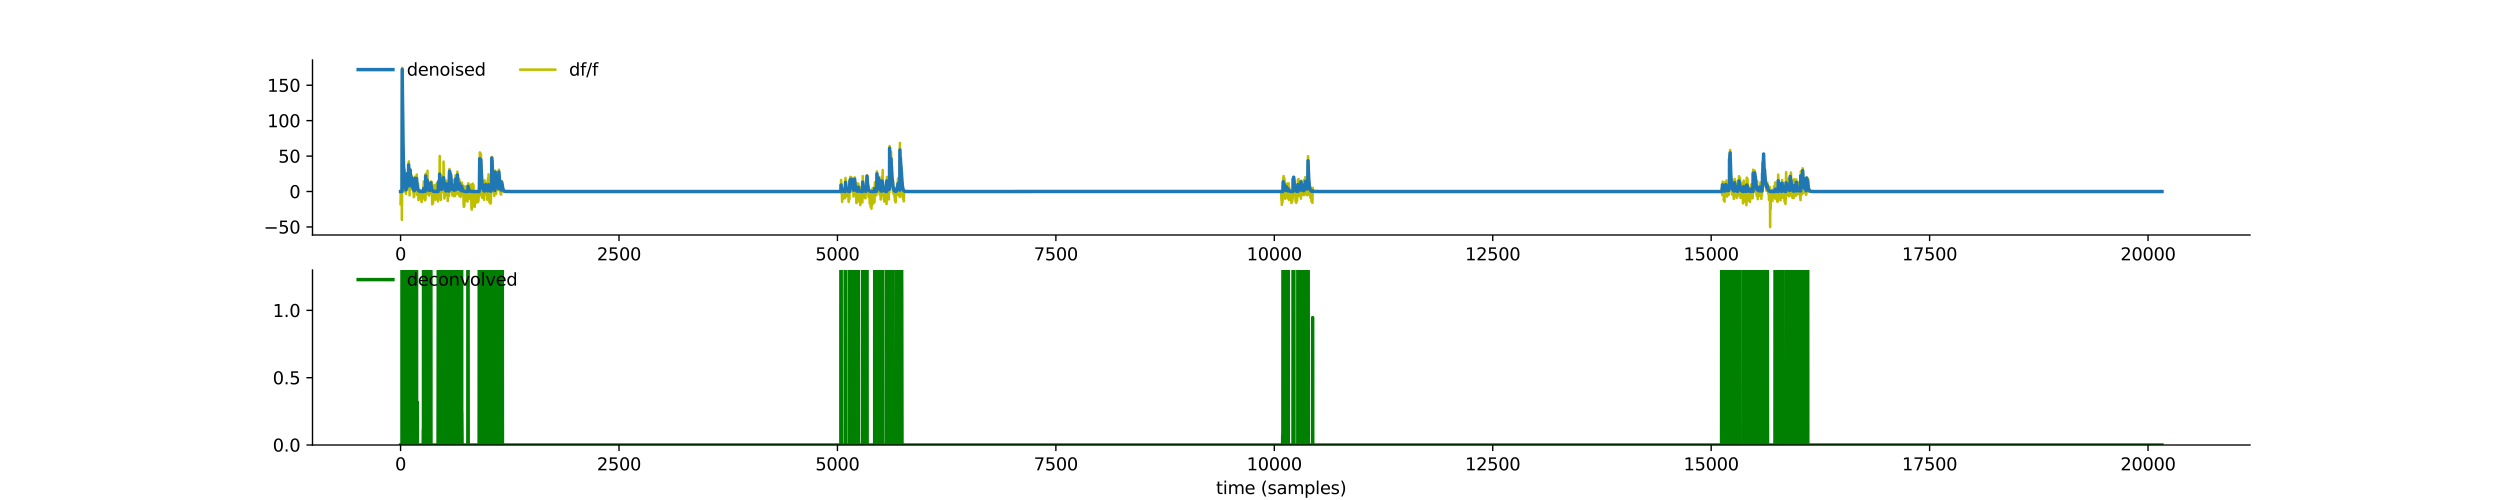 <?xml version="1.0" encoding="utf-8" standalone="no"?>
<!DOCTYPE svg PUBLIC "-//W3C//DTD SVG 1.1//EN"
  "http://www.w3.org/Graphics/SVG/1.1/DTD/svg11.dtd">
<svg height="288pt" version="1.1" viewBox="0 0 1440 288" width="1440pt" xmlns="http://www.w3.org/2000/svg" xmlns:xlink="http://www.w3.org/1999/xlink">
 <defs>
  <style type="text/css">*{stroke-linecap:butt;stroke-linejoin:round;}</style>
 </defs>
 <g id="figure_1">
  <g id="patch_1">
   <path d="M 0 288 
L 1440 288 
L 1440 0 
L 0 0 
z
" style="fill:none;"/>
  </g>
  <g id="axes_1">
   <g id="patch_2">
    <path d="M 180 135.36 
L 1296 135.36 
L 1296 34.56 
L 180 34.56 
z
" style="fill:none;"/>
   </g>
   <g id="line2d_1">
    <path clip-path="url(#pce8b87b625)" d="M 230.727 117.614 
L 230.878 111.075 
L 230.929 111.326 
L 231.18 113.685 
L 231.281 113.385 
L 231.331 116.434 
L 231.432 113.45 
L 231.482 126.587 
L 231.533 115.708 
L 231.683 39.142 
L 231.784 45.626 
L 231.834 64.314 
L 231.935 61.483 
L 232.338 103.595 
L 232.388 97.064 
L 232.489 98.172 
L 232.589 97.97 
L 232.64 99.195 
L 232.69 97.828 
L 232.74 96.752 
L 232.891 102.333 
L 232.942 101.871 
L 232.992 110.238 
L 233.042 108.004 
L 233.143 106.295 
L 233.193 106.829 
L 233.244 107.012 
L 233.294 106.127 
L 233.344 106.537 
L 233.395 108.85 
L 233.445 105.212 
L 233.495 108.838 
L 233.596 110.403 
L 233.697 108.023 
L 233.848 111.612 
L 233.948 106.347 
L 233.999 107.664 
L 234.099 105.462 
L 234.15 108.842 
L 234.2 108.14 
L 234.25 106.543 
L 234.301 108.268 
L 234.351 108.792 
L 234.502 104.056 
L 234.552 103.56 
L 234.653 99.755 
L 234.703 101.142 
L 234.854 103.811 
L 234.904 106.144 
L 234.955 105.865 
L 235.106 103.764 
L 235.156 108.995 
L 235.206 105.335 
L 235.357 94.633 
L 235.408 97.006 
L 235.458 92.991 
L 235.508 97.308 
L 235.559 98.426 
L 235.659 105.262 
L 235.71 101.363 
L 235.76 103.631 
L 235.861 105.831 
L 235.911 112.487 
L 235.961 104.967 
L 236.012 108.957 
L 236.062 108.017 
L 236.213 97.902 
L 236.263 97.749 
L 236.364 97.602 
L 236.465 103.52 
L 236.515 100.782 
L 236.565 102.009 
L 236.767 105.895 
L 236.817 105.3 
L 237.018 100.84 
L 237.169 109.043 
L 237.219 107.346 
L 237.27 105.414 
L 237.32 107.665 
L 237.37 105.504 
L 237.421 106.004 
L 237.572 107.917 
L 237.672 104.132 
L 237.723 105.918 
L 237.874 108.167 
L 237.924 106.327 
L 238.125 111.15 
L 238.176 110.685 
L 238.226 108.485 
L 238.377 113.552 
L 238.478 108.777 
L 238.528 110.072 
L 238.578 108.418 
L 238.629 113.042 
L 238.679 107.801 
L 238.88 101.851 
L 238.981 105.004 
L 239.031 102.146 
L 239.082 103.815 
L 239.132 107.694 
L 239.182 106.662 
L 239.233 104.718 
L 239.283 106.744 
L 239.333 109.946 
L 239.384 108.721 
L 239.434 107.882 
L 239.484 108.178 
L 239.585 110.364 
L 239.736 104.808 
L 239.786 109.851 
L 239.887 102.287 
L 239.937 103.136 
L 239.987 103.714 
L 240.038 100.556 
L 240.189 109.434 
L 240.239 107.286 
L 240.34 112.274 
L 240.44 105.404 
L 240.491 105.842 
L 240.591 110.668 
L 240.642 110.405 
L 240.742 106.459 
L 240.793 107.27 
L 240.843 105.977 
L 241.044 115.275 
L 241.095 114.603 
L 241.195 111.744 
L 241.246 113.293 
L 241.296 112.072 
L 241.346 110.283 
L 241.397 110.422 
L 241.598 114.196 
L 241.699 109.663 
L 241.749 111.208 
L 241.85 110.042 
L 242.001 114.077 
L 242.202 110.082 
L 242.252 109.554 
L 242.303 109.961 
L 242.504 113.58 
L 242.554 112.133 
L 242.604 112.297 
L 242.806 116.352 
L 242.856 115.169 
L 242.906 115.296 
L 242.957 115.712 
L 243.007 115.182 
L 243.108 111.702 
L 243.158 114.36 
L 243.259 113.981 
L 243.46 111.099 
L 243.611 114.289 
L 243.712 110.109 
L 243.762 110.676 
L 243.812 109.158 
L 243.863 110.486 
L 243.913 111.409 
L 244.064 104.539 
L 244.114 104.616 
L 244.316 110.877 
L 244.366 110.112 
L 244.517 113.945 
L 244.567 113.064 
L 244.618 109.541 
L 244.668 112.414 
L 244.718 110.318 
L 244.769 112.692 
L 244.869 115.337 
L 245.02 111.23 
L 245.071 114.674 
L 245.171 100.144 
L 245.272 100.64 
L 245.322 100.827 
L 245.523 111.882 
L 245.574 110.457 
L 245.775 103.711 
L 245.825 108.3 
L 245.876 102.784 
L 245.926 103.6 
L 245.976 107.13 
L 246.027 102.855 
L 246.077 107.73 
L 246.127 103.556 
L 246.178 105.121 
L 246.228 98.393 
L 246.278 106.159 
L 246.379 109.863 
L 246.429 104.217 
L 246.48 109.558 
L 246.53 107.13 
L 246.631 107.36 
L 246.681 109.766 
L 246.731 108.008 
L 246.782 107.962 
L 246.933 112.141 
L 247.033 109.741 
L 247.084 110.328 
L 247.134 112.599 
L 247.184 111.05 
L 247.386 107.84 
L 247.436 106.828 
L 247.587 109.888 
L 247.637 109.768 
L 247.688 109.566 
L 247.788 111.377 
L 247.889 107.181 
L 247.989 110.182 
L 248.09 105.26 
L 248.14 105.887 
L 248.191 105.755 
L 248.241 106.555 
L 248.342 104.513 
L 248.392 107.919 
L 248.442 106.118 
L 248.493 105.955 
L 248.543 106.672 
L 248.593 105.442 
L 248.694 111.17 
L 248.744 104.844 
L 248.795 108.276 
L 248.946 117.656 
L 248.996 117.631 
L 249.046 113.772 
L 249.147 113.978 
L 249.197 112.495 
L 249.248 117.021 
L 249.298 113.173 
L 249.348 114.728 
L 249.399 112.25 
L 249.449 117.027 
L 249.499 116.113 
L 249.701 109.458 
L 249.751 112.612 
L 249.801 111.894 
L 250.003 107.456 
L 250.103 113.594 
L 250.154 112.755 
L 250.254 106.69 
L 250.355 112.665 
L 250.405 110.841 
L 250.506 107.819 
L 250.707 114.985 
L 250.757 108.435 
L 250.808 111.684 
L 250.959 114.642 
L 251.059 108.09 
L 251.11 109.768 
L 251.261 113.658 
L 251.311 113.24 
L 251.412 112.546 
L 251.613 105.658 
L 251.764 113.023 
L 251.865 110.468 
L 251.915 110.424 
L 251.965 112.168 
L 252.016 110.659 
L 252.066 111.008 
L 252.267 115.973 
L 252.418 109.591 
L 252.519 104.272 
L 252.67 105.557 
L 252.72 105.17 
L 252.771 107.092 
L 252.821 105.705 
L 252.871 103.787 
L 253.022 110.681 
L 253.123 106.252 
L 253.173 109.158 
L 253.274 89.877 
L 253.324 90.418 
L 253.375 110.306 
L 253.475 107.783 
L 253.525 106.231 
L 253.576 107.454 
L 253.626 112.054 
L 253.676 111.612 
L 253.727 110.806 
L 253.777 111.032 
L 253.878 115.18 
L 253.928 114.883 
L 253.978 114.578 
L 254.129 109.068 
L 254.18 109.274 
L 254.23 104.051 
L 254.28 105.106 
L 254.331 105.267 
L 254.381 108.194 
L 254.431 106.932 
L 254.482 102.539 
L 254.532 106.316 
L 254.582 109.629 
L 254.633 105.881 
L 254.784 110.555 
L 254.834 104.949 
L 254.884 109.632 
L 254.935 109.306 
L 254.985 101.149 
L 255.035 107.36 
L 255.086 103.84 
L 255.136 104.214 
L 255.337 110.044 
L 255.438 109.635 
L 255.488 93.078 
L 255.539 97.804 
L 255.589 98.287 
L 255.69 109.441 
L 255.74 108.415 
L 255.79 109.162 
L 255.841 108.181 
L 255.891 108.6 
L 255.992 114.338 
L 256.042 109.268 
L 256.092 111.201 
L 256.293 112.87 
L 256.495 107.373 
L 256.595 112.383 
L 256.746 111.026 
L 256.797 110.578 
L 256.847 111.774 
L 256.897 109.27 
L 256.948 112.336 
L 256.998 109.059 
L 257.149 104.001 
L 257.35 109.024 
L 257.451 107.738 
L 257.552 111.719 
L 257.602 109.951 
L 257.652 108.077 
L 257.753 111.961 
L 257.803 110.168 
L 257.854 110.881 
L 257.904 115.788 
L 257.954 113.385 
L 258.105 108.871 
L 258.206 110.257 
L 258.256 108.964 
L 258.307 110.654 
L 258.357 107.773 
L 258.407 109.926 
L 258.558 109.085 
L 258.659 112.888 
L 258.91 97.346 
L 259.061 105.06 
L 259.162 103.217 
L 259.313 98.64 
L 259.464 102.937 
L 259.514 100.705 
L 259.615 100.843 
L 259.665 100.353 
L 259.766 105.863 
L 259.816 102.571 
L 259.867 103.977 
L 259.917 106.138 
L 259.967 104.818 
L 260.018 105.34 
L 260.068 110.472 
L 260.118 107.073 
L 260.169 108.292 
L 260.219 105.318 
L 260.269 106.959 
L 260.37 108.51 
L 260.42 107.983 
L 260.471 107.53 
L 260.571 112.54 
L 260.773 106.631 
L 260.823 103.58 
L 260.974 109.907 
L 261.024 109.329 
L 261.075 107.241 
L 261.125 109.128 
L 261.175 112.571 
L 261.226 110.145 
L 261.276 108.058 
L 261.377 112.998 
L 261.528 105.997 
L 261.578 106.569 
L 261.628 107.212 
L 261.678 110.317 
L 261.729 108.29 
L 261.779 105.062 
L 261.829 105.81 
L 261.93 109.828 
L 261.98 108.07 
L 262.031 109.272 
L 262.131 112.897 
L 262.282 109.149 
L 262.333 109.518 
L 262.383 108.22 
L 262.433 101.063 
L 262.484 103.494 
L 262.534 103.843 
L 262.584 107.446 
L 262.635 104.436 
L 262.735 105.399 
L 262.937 110.997 
L 262.987 108.529 
L 263.037 109.603 
L 263.138 111.57 
L 263.289 103.696 
L 263.339 109.216 
L 263.39 102.995 
L 263.44 98.864 
L 263.49 103.527 
L 263.591 102.162 
L 263.641 102.221 
L 263.742 103.929 
L 263.792 102.246 
L 263.843 108.597 
L 263.943 107.522 
L 263.994 106.864 
L 264.094 111.24 
L 264.145 110.292 
L 264.295 107.272 
L 264.346 107.598 
L 264.396 112.618 
L 264.446 103.257 
L 264.497 111.823 
L 264.547 111.804 
L 264.698 105.824 
L 264.748 104.061 
L 264.799 105.25 
L 265.05 109.039 
L 265.101 106.998 
L 265.252 113.433 
L 265.352 107.198 
L 265.403 107.741 
L 265.453 112.379 
L 265.503 111.313 
L 265.554 106.601 
L 265.604 111.454 
L 265.705 112.374 
L 265.805 108.95 
L 265.906 106.139 
L 265.956 110.625 
L 266.007 105.96 
L 266.057 105.211 
L 266.258 111.006 
L 266.409 110.666 
L 266.56 108.025 
L 266.611 108.635 
L 266.661 110.654 
L 266.711 110.206 
L 266.862 106.903 
L 266.913 108.323 
L 267.063 118.041 
L 267.214 119.15 
L 267.416 114.243 
L 267.466 118.598 
L 267.516 114.67 
L 267.567 116.614 
L 267.768 109.836 
L 267.818 112.543 
L 267.869 110.817 
L 268.02 107.473 
L 268.07 114.894 
L 268.12 110.309 
L 268.171 109.709 
L 268.221 107.552 
L 268.271 113.948 
L 268.322 113.29 
L 268.422 109.844 
L 268.473 113.154 
L 268.523 109.411 
L 268.624 112.835 
L 268.674 110.497 
L 268.724 114.069 
L 268.775 111.999 
L 268.825 110.643 
L 268.875 115.641 
L 268.926 113.509 
L 268.976 113.169 
L 269.026 108.478 
L 269.077 110.736 
L 269.127 111.314 
L 269.278 116.055 
L 269.379 110.782 
L 269.429 113.699 
L 269.479 112.811 
L 269.63 106.037 
L 269.731 109.721 
L 269.781 105.578 
L 269.831 107.157 
L 269.982 109.288 
L 270.033 108.21 
L 270.083 109.931 
L 270.133 107.855 
L 270.284 114.552 
L 270.385 113.393 
L 270.435 113.655 
L 270.486 113.643 
L 270.637 109.012 
L 270.687 109.265 
L 270.737 108.404 
L 270.788 108.729 
L 270.838 113.242 
L 270.888 110.935 
L 270.939 111.777 
L 270.989 108.09 
L 271.039 108.535 
L 271.09 109.02 
L 271.19 111.726 
L 271.241 110.544 
L 271.291 109.639 
L 271.341 106.345 
L 271.392 109.497 
L 271.442 108.61 
L 271.543 119.895 
L 271.593 117.791 
L 271.694 117.811 
L 271.744 120.734 
L 271.794 119.172 
L 271.895 114.763 
L 271.945 115.899 
L 271.996 117.18 
L 272.046 115.756 
L 272.096 113.543 
L 272.147 118.994 
L 272.197 116.585 
L 272.247 114.93 
L 272.298 105.795 
L 272.348 107.551 
L 272.499 114.231 
L 272.549 109.567 
L 272.599 113.189 
L 272.65 112.867 
L 272.7 113.139 
L 272.75 106.68 
L 272.801 111.09 
L 272.901 114.97 
L 273.052 112.414 
L 273.153 114.583 
L 273.203 112.245 
L 273.304 112.643 
L 273.354 114.424 
L 273.405 110.519 
L 273.455 119.135 
L 273.505 115.127 
L 273.556 114.443 
L 273.606 111.844 
L 273.656 112.17 
L 273.707 115.657 
L 273.757 114.169 
L 273.807 111.297 
L 273.858 112.415 
L 273.908 113.852 
L 273.958 112.903 
L 274.009 112.083 
L 274.059 114.024 
L 274.109 113.23 
L 274.16 111.895 
L 274.21 113.907 
L 274.311 111.183 
L 274.411 116.683 
L 274.462 115.507 
L 274.512 113.582 
L 274.562 113.701 
L 274.613 114.412 
L 274.663 114.169 
L 274.764 111.364 
L 274.814 112.693 
L 274.864 115.406 
L 274.915 115.392 
L 274.965 113.806 
L 275.015 115.964 
L 275.066 115.315 
L 275.116 113.236 
L 275.166 114.346 
L 275.216 114.41 
L 275.267 113.2 
L 275.367 116.385 
L 275.468 111.467 
L 275.518 112.392 
L 275.569 112.106 
L 275.619 115.53 
L 275.669 114.222 
L 275.871 111.878 
L 275.921 111.83 
L 275.971 113.189 
L 276.173 102.752 
L 276.223 103.598 
L 276.374 87.793 
L 276.726 112.267 
L 276.978 88.579 
L 277.028 91.291 
L 277.179 105.043 
L 277.28 95.806 
L 277.33 101.681 
L 277.381 98.39 
L 277.431 98.945 
L 277.481 105.305 
L 277.532 103.465 
L 277.582 103.367 
L 277.733 113.92 
L 277.834 111.266 
L 277.884 109.591 
L 277.984 111.835 
L 278.035 111.575 
L 278.085 105.027 
L 278.135 106.935 
L 278.186 106.44 
L 278.337 112.553 
L 278.387 110.2 
L 278.437 110.299 
L 278.488 110.257 
L 278.588 112.505 
L 278.739 108.096 
L 278.84 115.083 
L 278.89 113.963 
L 278.991 110.913 
L 279.142 103.913 
L 279.192 111.302 
L 279.243 109.089 
L 279.293 105.355 
L 279.343 105.992 
L 279.545 110.889 
L 279.595 108.299 
L 279.645 109.137 
L 279.696 109.554 
L 279.847 105.486 
L 279.897 106.34 
L 279.947 106.133 
L 280.048 111.906 
L 280.149 109.152 
L 280.199 109.414 
L 280.3 107.87 
L 280.4 111.448 
L 280.451 105.122 
L 280.501 105.187 
L 280.652 113.304 
L 280.702 115.067 
L 280.903 108.685 
L 280.954 111.279 
L 281.004 109.374 
L 281.054 102.716 
L 281.105 103.936 
L 281.256 111.194 
L 281.306 110.84 
L 281.407 100.437 
L 281.507 102.567 
L 281.558 104.006 
L 281.658 109.337 
L 281.709 107.447 
L 281.759 109.034 
L 281.91 116.485 
L 281.96 110.121 
L 282.011 113.846 
L 282.061 115.115 
L 282.111 110.767 
L 282.162 114.184 
L 282.262 115.416 
L 282.413 109.861 
L 282.514 117.226 
L 282.564 114.074 
L 282.615 113.62 
L 282.665 111.489 
L 282.715 116.733 
L 282.766 114.594 
L 282.816 106.721 
L 282.866 109.185 
L 282.917 111.234 
L 282.967 110.149 
L 283.118 106.625 
L 283.168 106.657 
L 283.269 90.443 
L 283.319 93.749 
L 283.369 93.781 
L 283.42 90.799 
L 283.47 92.306 
L 283.571 100.484 
L 283.621 98.258 
L 283.671 96.999 
L 283.822 105.142 
L 283.923 101.684 
L 283.973 103.831 
L 284.074 109.896 
L 284.124 107.965 
L 284.275 105.815 
L 284.326 108.808 
L 284.376 105.384 
L 284.678 112.829 
L 284.779 109.773 
L 284.879 110.643 
L 284.98 109.919 
L 285.03 110.923 
L 285.232 98.264 
L 285.483 104.474 
L 285.534 98.854 
L 285.584 102.835 
L 285.735 111.699 
L 285.987 101.869 
L 286.087 105.083 
L 286.137 105.018 
L 286.188 104.665 
L 286.238 109.388 
L 286.288 107.933 
L 286.339 107.226 
L 286.439 102.65 
L 286.49 102.746 
L 286.59 107.009 
L 286.691 105.457 
L 287.043 109.216 
L 287.094 108.502 
L 287.144 104.838 
L 287.194 108.395 
L 287.245 109.514 
L 287.295 108.885 
L 287.345 97.734 
L 287.446 100.027 
L 287.547 102.235 
L 287.597 101.476 
L 287.698 103.62 
L 287.748 104.964 
L 287.798 103.548 
L 287.849 103.686 
L 287.899 105.746 
L 287.949 104.197 
L 288 104.129 
L 288.1 109.412 
L 288.151 106.77 
L 288.201 107.477 
L 288.302 111.346 
L 288.352 110.45 
L 288.402 110.102 
L 288.453 110.307 
L 288.553 112.056 
L 288.654 111.52 
L 288.805 104.847 
L 288.855 104.234 
L 288.905 104.582 
L 289.006 108.22 
L 289.056 106.245 
L 289.107 106.498 
L 289.157 107.298 
L 289.207 106.946 
L 289.409 104.96 
L 289.56 108.755 
L 289.711 110.31 
L 484.326 110.31 
L 484.376 109.127 
L 484.477 103.662 
L 484.578 108.15 
L 484.678 105.576 
L 485.081 116.204 
L 485.131 110.255 
L 485.181 113.86 
L 485.232 112.455 
L 485.282 114.686 
L 485.332 111.449 
L 485.383 111.81 
L 485.534 114.535 
L 485.634 114.608 
L 485.685 114.369 
L 485.836 110.075 
L 485.886 110.55 
L 485.936 111.653 
L 486.037 111.482 
L 486.087 109.936 
L 486.138 110.372 
L 486.238 113.12 
L 486.289 113.084 
L 486.44 108.231 
L 486.54 113.38 
L 486.591 112.005 
L 486.641 108.984 
L 486.691 114.103 
L 486.742 112.804 
L 486.993 102.486 
L 487.044 104.404 
L 487.094 103.76 
L 487.144 107.306 
L 487.195 106.248 
L 487.245 104.481 
L 487.295 106.565 
L 487.346 107.081 
L 487.396 113.155 
L 487.446 112.991 
L 487.698 109.227 
L 487.748 109.265 
L 487.949 112.794 
L 488.05 109.434 
L 488.1 112.083 
L 488.151 109.18 
L 488.201 108.998 
L 488.352 112.577 
L 488.402 112.519 
L 488.453 113.122 
L 488.553 109.369 
L 488.654 109.431 
L 488.805 116.251 
L 488.855 112.981 
L 488.956 110.196 
L 489.057 113.715 
L 489.107 111.414 
L 489.157 110.342 
L 489.208 114.903 
L 489.258 111.937 
L 489.308 112.3 
L 489.409 104.331 
L 489.459 104.662 
L 489.51 106.024 
L 489.661 104.291 
L 489.711 103.843 
L 489.761 101.91 
L 489.812 103.058 
L 489.862 106.854 
L 489.912 106.817 
L 489.963 101.984 
L 490.013 104.071 
L 490.114 110.343 
L 490.164 108.387 
L 490.214 108.231 
L 490.315 108.591 
L 490.466 102.232 
L 490.868 109.577 
L 491.07 105.217 
L 491.12 106.382 
L 491.221 107.4 
L 491.271 106.383 
L 491.321 108.687 
L 491.372 107.437 
L 491.422 107.151 
L 491.523 111.367 
L 491.573 111.107 
L 491.623 113.134 
L 491.825 108.176 
L 491.875 105.9 
L 491.925 107.915 
L 491.976 110.512 
L 492.026 105.676 
L 492.127 106.369 
L 492.227 102.222 
L 492.278 102.355 
L 492.328 102.831 
L 492.378 102.234 
L 492.429 108.849 
L 492.529 108.003 
L 492.58 108.539 
L 492.68 112.26 
L 492.831 105.896 
L 492.882 109.27 
L 492.932 108.733 
L 493.032 105.184 
L 493.284 116.951 
L 493.385 108.854 
L 493.435 112.979 
L 493.485 112.252 
L 493.536 111.904 
L 493.586 113.343 
L 493.687 107.585 
L 493.737 109.911 
L 493.838 114.415 
L 493.938 113.6 
L 494.089 116.08 
L 494.14 109.373 
L 494.24 109.468 
L 494.341 105.723 
L 494.442 109.384 
L 494.492 106.356 
L 494.542 108.649 
L 494.593 108.439 
L 494.643 111.585 
L 494.693 107.239 
L 494.744 111.532 
L 494.794 111.695 
L 494.844 110.601 
L 494.895 113.174 
L 494.945 108.592 
L 495.046 109.135 
L 495.197 113.136 
L 495.297 107.647 
L 495.348 110.71 
L 495.398 111.484 
L 495.549 118.119 
L 495.7 111.519 
L 495.75 112.136 
L 495.901 115.472 
L 495.951 115.183 
L 496.052 110.49 
L 496.102 113.835 
L 496.153 112.916 
L 496.203 112.792 
L 496.304 114.567 
L 496.354 115.93 
L 496.404 115.764 
L 496.455 110.88 
L 496.555 111.339 
L 496.706 116.568 
L 496.958 101.44 
L 497.461 111.91 
L 497.512 110.209 
L 497.562 110.83 
L 497.612 112.274 
L 497.663 110.234 
L 497.713 112.28 
L 497.763 112.194 
L 497.914 108.826 
L 498.015 111.635 
L 498.065 109.483 
L 498.116 109.82 
L 498.216 114.022 
L 498.267 112.536 
L 498.317 111.168 
L 498.367 111.823 
L 498.417 111.673 
L 498.468 114.201 
L 498.518 113.032 
L 498.619 109.76 
L 498.669 110.354 
L 498.719 111.025 
L 498.87 107.459 
L 498.971 108.185 
L 499.021 111.333 
L 499.072 106.513 
L 499.122 108.28 
L 499.172 108.219 
L 499.223 108.32 
L 499.374 100.915 
L 499.424 101.147 
L 499.575 105.641 
L 499.625 101.871 
L 499.676 103.261 
L 499.726 103.191 
L 499.827 109.607 
L 499.877 108.479 
L 499.927 106.383 
L 499.978 108.442 
L 500.028 108.455 
L 500.078 109.509 
L 500.129 107.078 
L 500.28 113.378 
L 500.33 112.814 
L 500.38 111.853 
L 500.431 112.197 
L 500.582 113.777 
L 500.632 112.579 
L 500.682 112.988 
L 500.783 113.925 
L 500.884 112.251 
L 500.984 117.186 
L 501.085 111.539 
L 501.135 115.609 
L 501.236 114.83 
L 501.336 117.292 
L 501.437 111.282 
L 501.487 119.104 
L 501.538 113.729 
L 501.588 115.978 
L 501.638 115.476 
L 501.689 115.056 
L 501.94 120.173 
L 501.991 114.788 
L 502.041 117.398 
L 502.091 118.752 
L 502.142 117.318 
L 502.192 116.306 
L 502.242 117.19 
L 502.293 117.029 
L 502.343 114.735 
L 502.393 117.898 
L 502.444 115.939 
L 502.595 108.43 
L 502.645 110.47 
L 502.746 114.075 
L 502.846 113.805 
L 502.897 113.708 
L 502.997 111.462 
L 503.048 113.042 
L 503.199 117.003 
L 503.4 107.949 
L 503.551 114.063 
L 503.652 108.908 
L 503.702 109.457 
L 503.752 116.291 
L 503.803 110.605 
L 503.953 105.013 
L 504.104 112.403 
L 504.255 109.118 
L 504.306 111.768 
L 504.356 111.715 
L 504.406 107.06 
L 504.457 109.718 
L 504.507 112.256 
L 504.557 111.581 
L 504.608 109.044 
L 504.658 110.969 
L 504.759 112.448 
L 505.061 102.86 
L 505.111 98.735 
L 505.161 102.653 
L 505.212 100.996 
L 505.262 101.424 
L 505.463 109.156 
L 505.514 106.569 
L 505.564 106.225 
L 505.665 103.035 
L 505.866 110.666 
L 506.168 101.752 
L 506.218 101.782 
L 506.269 107.403 
L 506.319 105.474 
L 506.369 105.356 
L 506.42 103.515 
L 506.47 103.521 
L 506.571 108.568 
L 506.621 104.972 
L 506.772 111.865 
L 506.872 112.241 
L 507.023 107.971 
L 507.225 113.231 
L 507.275 114.885 
L 507.325 111.042 
L 507.376 113.866 
L 507.476 114.804 
L 507.627 111.104 
L 507.728 112.988 
L 507.829 109.023 
L 507.879 103.949 
L 507.929 104.817 
L 507.98 105.855 
L 508.03 101.672 
L 508.08 105.893 
L 508.131 107.729 
L 508.181 105.714 
L 508.231 104.162 
L 508.282 107.674 
L 508.332 104.091 
L 508.382 104.669 
L 508.433 97.947 
L 508.533 110.456 
L 508.584 107.998 
L 508.634 107.494 
L 508.684 109.635 
L 508.785 109.475 
L 508.936 112.174 
L 508.986 107.015 
L 509.087 107.725 
L 509.137 113.285 
L 509.188 110.597 
L 509.238 108.804 
L 509.338 116.061 
L 509.389 112.521 
L 509.439 112.188 
L 509.489 110.893 
L 509.54 111.01 
L 509.59 113.918 
L 509.64 113.892 
L 509.691 109.856 
L 509.791 110.567 
L 509.993 107.848 
L 510.043 111.045 
L 510.093 110.067 
L 510.144 109.479 
L 510.244 109.573 
L 510.446 114.399 
L 510.546 107.692 
L 510.647 117.491 
L 510.848 101.994 
L 510.999 108.754 
L 511.15 107.109 
L 511.201 106.608 
L 511.301 108.148 
L 511.352 101.943 
L 511.402 103.358 
L 511.452 103.48 
L 511.553 114.038 
L 511.603 110.98 
L 511.654 108.364 
L 511.704 108.603 
L 511.956 114.821 
L 512.056 105.088 
L 512.106 110.773 
L 512.207 109.671 
L 512.257 110.894 
L 512.308 106.624 
L 512.358 106.899 
L 512.408 84.148 
L 512.459 88.414 
L 512.71 97.406 
L 512.761 102.724 
L 512.811 98.05 
L 512.962 104.108 
L 513.063 96.284 
L 513.113 99.675 
L 513.163 96.995 
L 513.264 87.543 
L 513.465 101.795 
L 513.566 95.091 
L 513.616 97.308 
L 513.717 105.265 
L 513.767 103.376 
L 513.818 101.143 
L 513.868 106.035 
L 513.918 104.791 
L 513.969 102.945 
L 514.019 103.53 
L 514.12 105.628 
L 514.17 105.079 
L 514.22 104.607 
L 514.271 110.804 
L 514.321 103.949 
L 514.522 110.555 
L 514.573 109.505 
L 514.623 109.838 
L 514.673 108.753 
L 514.724 111.671 
L 514.774 109.582 
L 514.824 109.523 
L 514.874 108.677 
L 514.925 108.889 
L 515.025 111.761 
L 515.076 109.898 
L 515.126 110.974 
L 515.227 113.291 
L 515.277 112.538 
L 515.378 110.375 
L 515.428 111.542 
L 515.478 115.664 
L 515.529 113.987 
L 515.579 111.612 
L 515.68 111.678 
L 515.73 112.026 
L 515.881 116.537 
L 516.133 109.543 
L 516.183 108.245 
L 516.233 108.439 
L 516.334 110.178 
L 516.384 109.19 
L 516.435 112.267 
L 516.485 109.57 
L 516.535 108.004 
L 516.586 109.257 
L 516.636 110.096 
L 516.686 108.84 
L 516.737 109.089 
L 516.787 110.167 
L 516.837 109.038 
L 516.888 108.798 
L 516.938 106.722 
L 516.988 108.09 
L 517.039 107.296 
L 517.139 109.013 
L 517.19 103.374 
L 517.24 109.265 
L 517.441 102.523 
L 517.693 112.519 
L 517.793 105.655 
L 517.844 107.97 
L 517.894 107.496 
L 517.944 103.765 
L 517.995 110.717 
L 518.095 109.512 
L 518.146 113.162 
L 518.196 109.357 
L 518.297 113.407 
L 518.347 82.345 
L 518.397 87.897 
L 518.498 95.829 
L 518.649 90.957 
L 518.85 97.977 
L 518.75 90.747 
L 518.901 97.871 
L 519.001 94.484 
L 519.203 103.494 
L 519.454 98.661 
L 519.505 99.022 
L 519.857 113.223 
L 519.907 111.042 
L 520.008 112.876 
L 520.109 110.655 
L 520.159 114.627 
L 520.209 110.596 
L 520.31 113.635 
L 520.36 112.952 
L 520.511 114.783 
L 520.561 115.953 
L 520.712 110.31 
L 737.975 110.31 
L 738.126 115.334 
L 738.176 115.084 
L 738.226 113.404 
L 738.277 114.953 
L 738.327 117.971 
L 738.377 114.35 
L 738.428 113.233 
L 738.478 114.832 
L 738.528 112.04 
L 738.579 114.814 
L 738.629 114.241 
L 738.679 116.61 
L 738.73 114.922 
L 738.83 106.964 
L 738.881 110.865 
L 738.931 113.796 
L 739.132 102.51 
L 739.283 107.112 
L 739.334 101.425 
L 739.384 107.628 
L 739.434 107.76 
L 739.485 105.969 
L 739.535 108.124 
L 739.585 108.368 
L 739.636 110.06 
L 739.686 108.596 
L 739.837 102.86 
L 740.038 114.146 
L 740.089 111.811 
L 740.139 109.49 
L 740.24 109.901 
L 740.29 114.476 
L 740.34 111.276 
L 740.441 109.144 
L 740.542 112.475 
L 740.642 106.545 
L 740.793 112.339 
L 740.944 107.53 
L 740.994 107.752 
L 741.045 108.359 
L 741.095 105.781 
L 741.145 110.175 
L 741.196 105.744 
L 741.397 109.428 
L 741.447 111.586 
L 741.498 108.791 
L 741.548 110.436 
L 741.598 109.451 
L 741.649 113.817 
L 741.749 113.351 
L 741.8 113.953 
L 741.9 110.924 
L 741.951 114.38 
L 742.001 111.654 
L 742.051 105.982 
L 742.152 106.696 
L 742.202 105.613 
L 742.454 115.111 
L 742.504 107.657 
L 742.555 109.015 
L 742.655 111.714 
L 742.706 111.385 
L 742.806 113.513 
L 742.857 113.432 
L 742.907 110.988 
L 742.957 112.277 
L 743.058 113.914 
L 743.108 115.01 
L 743.159 113.804 
L 743.259 109.607 
L 743.36 115.326 
L 743.41 113.621 
L 743.46 112.772 
L 743.511 114.218 
L 743.561 111.081 
L 743.611 113.345 
L 743.662 115.119 
L 743.762 114.796 
L 743.813 112.16 
L 743.863 116.902 
L 743.913 114.028 
L 744.014 110.915 
L 744.064 112.654 
L 744.115 115.048 
L 744.165 113.275 
L 744.215 113.22 
L 744.316 115.988 
L 744.366 110.949 
L 744.417 112.883 
L 744.467 114.71 
L 744.517 114.206 
L 744.568 113.887 
L 744.618 114.405 
L 744.769 110.874 
L 744.819 103.09 
L 744.92 104.229 
L 745.021 105.988 
L 745.071 105.485 
L 745.172 102.078 
L 745.222 102.927 
L 745.272 102.91 
L 745.323 104.734 
L 745.373 103.17 
L 745.423 103.194 
L 745.574 107.078 
L 745.625 104.541 
L 745.675 107.115 
L 745.776 108.756 
L 745.826 108.636 
L 745.876 107.179 
L 745.977 110.857 
L 746.027 110.267 
L 746.078 108.602 
L 746.128 110.049 
L 746.279 116.056 
L 746.43 110.175 
L 746.631 116.767 
L 746.782 113.266 
L 746.832 116.012 
L 746.883 114.908 
L 746.933 110.322 
L 746.983 112.426 
L 747.084 115.627 
L 747.134 114.371 
L 747.285 110.218 
L 747.336 110.892 
L 747.386 112.81 
L 747.487 112.622 
L 747.537 111.306 
L 747.587 103.676 
L 747.638 106.37 
L 747.688 109.006 
L 747.738 104.892 
L 747.789 110.849 
L 747.839 109.127 
L 747.889 108.769 
L 747.94 103.113 
L 747.99 112.806 
L 748.04 110.58 
L 748.091 106.834 
L 748.141 112.152 
L 748.191 110.613 
L 748.242 108.325 
L 748.292 108.353 
L 748.342 108.836 
L 748.393 104.457 
L 748.443 106.926 
L 748.594 110.526 
L 748.795 108.378 
L 748.846 111.638 
L 748.896 109.408 
L 748.946 106.196 
L 748.996 108.773 
L 749.047 110.074 
L 749.097 106.616 
L 749.198 107.227 
L 749.298 114.422 
L 749.399 104.103 
L 749.449 105.61 
L 749.5 107.734 
L 749.55 106.424 
L 749.6 106.462 
L 749.651 108.039 
L 749.701 105.472 
L 749.852 111.081 
L 750.053 105.869 
L 750.154 105.001 
L 750.355 112.134 
L 750.406 111.928 
L 750.607 107.986 
L 750.708 112.369 
L 750.808 111.286 
L 750.959 108.884 
L 751.11 103.607 
L 751.211 109.337 
L 751.261 108.712 
L 751.312 108.719 
L 751.412 112.307 
L 751.463 110.511 
L 751.513 111.284 
L 751.563 111.133 
L 751.614 107.932 
L 751.664 108.074 
L 751.714 108.788 
L 751.764 108.271 
L 751.865 102.065 
L 751.915 109.468 
L 751.966 104.07 
L 752.167 107.178 
L 752.217 106.714 
L 752.318 103.102 
L 752.368 107.903 
L 752.419 106.577 
L 752.469 102.56 
L 752.519 105.686 
L 752.721 109.495 
L 752.821 107.277 
L 752.972 112.479 
L 753.073 104.625 
L 753.123 105.543 
L 753.224 107.227 
L 753.274 106.688 
L 753.425 89.978 
L 753.476 91.602 
L 753.576 97.717 
L 753.627 97.277 
L 753.677 98.209 
L 753.878 107.667 
L 753.929 103.842 
L 753.979 105.681 
L 754.08 107.852 
L 754.13 107.841 
L 754.18 106.726 
L 754.231 112.178 
L 754.281 110.056 
L 754.381 107.256 
L 754.432 108.585 
L 754.583 112.656 
L 754.683 108.461 
L 754.784 113.839 
L 754.834 111.824 
L 754.985 109.624 
L 755.036 108.188 
L 755.136 111.925 
L 755.187 111.561 
L 755.287 112.883 
L 755.338 112.447 
L 755.388 115.97 
L 755.438 112.157 
L 755.539 114.495 
L 755.589 113.568 
L 755.69 113.068 
L 755.74 111.581 
L 755.891 116.2 
L 755.942 116.818 
L 756.042 111.638 
L 756.093 108.18 
L 756.143 110.31 
L 991.624 110.31 
L 991.724 108.278 
L 991.775 109.163 
L 991.976 112.214 
L 992.127 105.467 
L 992.177 106.958 
L 992.228 108.054 
L 992.328 104.654 
L 992.53 111.695 
L 992.58 108.352 
L 992.63 111.035 
L 992.681 112.055 
L 992.781 108.005 
L 992.882 115.366 
L 992.932 110.989 
L 992.983 104.991 
L 993.033 108.786 
L 993.083 109.058 
L 993.234 114.593 
L 993.285 108.425 
L 993.335 116.068 
L 993.385 113.126 
L 993.436 107.305 
L 993.486 110.261 
L 993.536 111.885 
L 993.687 105.861 
L 993.738 113.036 
L 993.788 107.63 
L 993.838 106.923 
L 993.889 112.668 
L 993.939 107.547 
L 994.039 106.343 
L 994.09 106.615 
L 994.291 108.315 
L 994.341 107.592 
L 994.442 103.942 
L 994.543 110.587 
L 994.593 110.554 
L 994.694 111.069 
L 994.744 113.225 
L 994.794 112.972 
L 994.845 109.027 
L 994.895 109.913 
L 994.945 111.039 
L 994.996 110.476 
L 995.096 107.875 
L 995.147 110.636 
L 995.197 106.602 
L 995.247 108.803 
L 995.348 106.804 
L 995.549 110.476 
L 995.6 109.488 
L 995.65 110.587 
L 995.7 112.279 
L 995.751 111.198 
L 995.801 110.995 
L 996.053 106.009 
L 996.103 107.326 
L 996.153 107.193 
L 996.204 91.575 
L 996.304 91.839 
L 996.355 92.394 
L 996.405 88.774 
L 996.455 92.402 
L 996.556 86.414 
L 996.606 88.908 
L 996.807 98.373 
L 996.858 97.898 
L 996.958 103.842 
L 997.009 101.126 
L 997.059 101.448 
L 997.109 107.096 
L 997.16 106.036 
L 997.26 104.224 
L 997.361 106.522 
L 997.411 104.786 
L 997.613 111.883 
L 997.663 112.056 
L 997.713 105.905 
L 997.764 107.76 
L 997.814 108.134 
L 997.864 106.427 
L 997.915 107.261 
L 997.965 109.224 
L 998.015 105.812 
L 998.066 107.776 
L 998.166 112.252 
L 998.368 104.237 
L 998.418 112.478 
L 998.519 111.713 
L 998.569 111.964 
L 998.67 114.573 
L 999.022 108.301 
L 999.072 107.776 
L 999.173 103.085 
L 999.223 109.209 
L 999.274 105.588 
L 999.525 109.881 
L 999.626 107.645 
L 999.676 108.998 
L 999.726 108.333 
L 999.827 105.996 
L 999.978 113.288 
L 1000.028 112.601 
L 1000.079 112.417 
L 1000.28 109.995 
L 1000.33 110.62 
L 1000.381 113.933 
L 1000.431 113.2 
L 1000.532 109.567 
L 1000.632 113.463 
L 1000.683 109.557 
L 1000.733 112.631 
L 1000.884 107.448 
L 1000.934 104.208 
L 1001.136 112 
L 1001.186 105.41 
L 1001.236 106.788 
L 1001.337 109.246 
L 1001.438 112.286 
L 1001.488 111.194 
L 1001.538 111.026 
L 1001.689 101.521 
L 1001.891 108.461 
L 1001.941 107.867 
L 1001.991 111.006 
L 1002.192 102.347 
L 1002.343 110.046 
L 1002.394 110.018 
L 1002.444 106.879 
L 1002.494 113.921 
L 1002.545 106.299 
L 1002.595 111.349 
L 1002.696 111.281 
L 1002.746 109.268 
L 1002.796 113.967 
L 1002.847 110.794 
L 1002.897 112.855 
L 1002.947 110.985 
L 1002.998 105.168 
L 1003.048 110.057 
L 1003.149 111.867 
L 1003.249 107.38 
L 1003.3 109.803 
L 1003.35 108.268 
L 1003.4 107.924 
L 1003.551 112.855 
L 1003.602 111.925 
L 1003.652 111.663 
L 1003.803 113.606 
L 1003.853 110.86 
L 1003.904 114.096 
L 1003.954 117.104 
L 1004.004 115.193 
L 1004.055 112.318 
L 1004.105 112.49 
L 1004.155 116.522 
L 1004.206 113.945 
L 1004.256 113.327 
L 1004.407 104.054 
L 1004.457 104.914 
L 1004.608 110.084 
L 1004.659 110.026 
L 1004.709 107.369 
L 1004.759 108.04 
L 1004.81 112.194 
L 1004.86 111.38 
L 1004.96 110.725 
L 1005.011 112.086 
L 1005.061 110.947 
L 1005.111 109.904 
L 1005.162 113.24 
L 1005.212 111.33 
L 1005.262 111.499 
L 1005.313 110.618 
L 1005.464 114.863 
L 1005.514 114.945 
L 1005.564 114.385 
L 1005.615 114.818 
L 1005.665 116.545 
L 1005.816 113.027 
L 1005.866 113.455 
L 1005.917 118.164 
L 1005.967 112.903 
L 1006.017 116.578 
L 1006.118 102.338 
L 1006.168 110.816 
L 1006.219 107.699 
L 1006.269 108.196 
L 1006.42 104.179 
L 1006.47 110.822 
L 1006.521 102.846 
L 1006.923 112.253 
L 1007.024 108.084 
L 1007.175 113.492 
L 1007.326 110.14 
L 1007.376 115.626 
L 1007.427 112.269 
L 1007.477 112.112 
L 1007.527 108.155 
L 1007.628 113.77 
L 1007.678 110.831 
L 1007.779 111.275 
L 1007.829 109.859 
L 1007.98 116.241 
L 1008.03 113.654 
L 1008.131 114.662 
L 1008.433 110.651 
L 1008.483 111.986 
L 1008.584 108.557 
L 1008.634 110.288 
L 1008.685 109.551 
L 1008.735 106.174 
L 1008.785 108.431 
L 1008.836 109.695 
L 1008.886 106.739 
L 1008.936 109.506 
L 1008.987 109.161 
L 1009.037 107.972 
L 1009.238 114.133 
L 1009.339 108.411 
L 1009.389 108.985 
L 1009.54 114.207 
L 1009.641 110.556 
L 1009.691 111.718 
L 1009.742 111.603 
L 1009.842 97.786 
L 1009.893 100.838 
L 1010.094 108.015 
L 1010.245 106.001 
L 1010.295 106.176 
L 1010.345 105.098 
L 1010.446 110.293 
L 1010.748 98.353 
L 1010.899 105.442 
L 1011 104.536 
L 1011.05 100.163 
L 1011.1 103.688 
L 1011.201 103.564 
L 1011.251 104.874 
L 1011.352 103.001 
L 1011.402 103.74 
L 1011.604 111.133 
L 1011.704 108.815 
L 1011.755 108.074 
L 1011.855 112.784 
L 1011.906 110.628 
L 1011.956 110.958 
L 1012.057 106.931 
L 1012.107 104.286 
L 1012.208 108.022 
L 1012.258 107.359 
L 1012.308 107.234 
L 1012.459 114.671 
L 1012.51 109.902 
L 1012.56 110.018 
L 1012.61 111.621 
L 1012.661 110.766 
L 1012.761 110.209 
L 1012.812 108.442 
L 1012.862 111.27 
L 1012.912 108.839 
L 1012.963 108.076 
L 1013.013 108.521 
L 1013.315 112.879 
L 1013.365 108.441 
L 1013.415 109.032 
L 1013.466 111.214 
L 1013.516 110.842 
L 1013.717 107.699 
L 1013.818 111.41 
L 1014.019 105.097 
L 1014.07 108.718 
L 1014.12 108.536 
L 1014.17 106.006 
L 1014.221 108.885 
L 1014.372 111.029 
L 1014.422 110.198 
L 1014.523 114.515 
L 1014.573 111.14 
L 1014.623 113.456 
L 1014.774 110.149 
L 1014.825 111.551 
L 1014.875 112.497 
L 1015.026 108.409 
L 1015.076 109.805 
L 1015.227 98.741 
L 1015.278 99.485 
L 1015.328 105.183 
L 1015.479 94.231 
L 1015.58 93.173 
L 1015.63 92.658 
L 1015.68 94.941 
L 1015.73 93.09 
L 1015.831 88.685 
L 1015.881 91.091 
L 1016.133 102.719 
L 1016.234 100.804 
L 1016.284 101.965 
L 1016.385 97.226 
L 1016.586 103.504 
L 1016.636 100.986 
L 1016.687 102.236 
L 1016.888 105.826 
L 1016.938 105.558 
L 1016.989 104.044 
L 1017.039 107.148 
L 1017.089 105.398 
L 1017.19 107.181 
L 1017.24 105.05 
L 1017.291 105.072 
L 1017.391 109.746 
L 1017.442 108.644 
L 1017.542 105.766 
L 1017.593 106.089 
L 1017.693 108.139 
L 1017.744 106.415 
L 1017.794 107.46 
L 1017.844 110.098 
L 1017.895 107.415 
L 1017.945 105.125 
L 1017.995 109.128 
L 1018.046 107.622 
L 1018.096 106.38 
L 1018.146 109.545 
L 1018.197 106.642 
L 1018.247 106.634 
L 1018.297 108.376 
L 1018.348 107.895 
L 1018.398 106.962 
L 1018.498 111.626 
L 1018.599 107.477 
L 1018.649 107.647 
L 1018.7 108.842 
L 1018.75 107.463 
L 1018.8 108.278 
L 1018.951 115.121 
L 1019.002 114.103 
L 1019.052 115.032 
L 1019.102 115.294 
L 1019.253 109.616 
L 1019.304 110.082 
L 1019.404 112.46 
L 1019.505 107.835 
L 1019.555 111.372 
L 1019.606 130.778 
L 1019.656 120.046 
L 1019.807 113.983 
L 1019.908 120.323 
L 1020.059 111.701 
L 1020.109 113.421 
L 1020.26 109.465 
L 1020.31 110.042 
L 1020.411 115.124 
L 1020.562 109.529 
L 1020.814 114.733 
L 1020.864 114.493 
L 1020.914 115.712 
L 1021.065 111.756 
L 1021.116 112.848 
L 1021.266 110.737 
L 1021.317 110.598 
L 1021.417 113.875 
L 1021.468 111.128 
L 1021.568 111.182 
L 1021.619 110.321 
L 1021.669 110.855 
L 1021.719 111.881 
L 1021.77 111.22 
L 1021.82 107.344 
L 1021.87 111.915 
L 1021.921 112.403 
L 1021.971 109.436 
L 1022.021 110.283 
L 1022.122 111.969 
L 1022.172 111.697 
L 1022.223 109.52 
L 1022.273 110.277 
L 1022.374 113.895 
L 1022.474 105.074 
L 1022.525 105.668 
L 1022.676 114.493 
L 1022.726 112.671 
L 1022.877 109.167 
L 1022.927 111.056 
L 1022.978 109.47 
L 1023.078 110.611 
L 1023.179 108.223 
L 1023.38 114.945 
L 1023.531 111.209 
L 1023.582 111.846 
L 1023.632 112.713 
L 1023.783 116.205 
L 1023.833 114.034 
L 1023.883 114.125 
L 1023.934 116.122 
L 1023.984 115.744 
L 1024.034 111.702 
L 1024.085 114.36 
L 1024.135 113.953 
L 1024.236 100.611 
L 1024.336 102.933 
L 1024.437 105.545 
L 1024.638 112.853 
L 1024.689 112.468 
L 1024.739 113.502 
L 1024.89 109.027 
L 1024.991 113.132 
L 1025.091 107.01 
L 1025.142 110.151 
L 1025.192 112.69 
L 1025.242 109.888 
L 1025.293 108.324 
L 1025.343 108.893 
L 1025.393 108.838 
L 1025.494 108.826 
L 1025.544 115.363 
L 1025.645 108.776 
L 1025.695 109.96 
L 1025.746 109.346 
L 1025.846 111.374 
L 1025.897 110.629 
L 1025.947 110.695 
L 1025.997 113.435 
L 1026.048 110.928 
L 1026.098 110.881 
L 1026.148 112.735 
L 1026.4 104.98 
L 1026.45 107.677 
L 1026.501 103.701 
L 1026.551 103.805 
L 1026.802 109.017 
L 1026.903 113.927 
L 1026.953 111.146 
L 1027.054 107.501 
L 1027.104 108.618 
L 1027.155 110.071 
L 1027.205 110.022 
L 1027.255 109.522 
L 1027.306 109.599 
L 1027.406 106.811 
L 1027.557 111.797 
L 1027.608 111.224 
L 1027.658 109.404 
L 1027.708 111.106 
L 1027.759 110.475 
L 1027.809 110.556 
L 1027.91 116.07 
L 1027.96 115.157 
L 1028.061 113.205 
L 1028.161 116.169 
L 1028.312 113.062 
L 1028.363 113.314 
L 1028.413 117.449 
L 1028.463 114.196 
L 1028.514 111.446 
L 1028.564 115.086 
L 1028.614 111.681 
L 1028.816 99.161 
L 1028.916 109.698 
L 1028.967 108.139 
L 1029.118 111.072 
L 1029.319 106.34 
L 1029.369 106.556 
L 1029.47 104.688 
L 1029.52 104.941 
L 1029.621 112.395 
L 1029.721 105.154 
L 1029.772 106.94 
L 1029.822 106.906 
L 1029.872 111.465 
L 1029.923 107.586 
L 1029.973 105.516 
L 1030.023 108.06 
L 1030.074 102.816 
L 1030.124 106.275 
L 1030.426 113.06 
L 1030.476 112.429 
L 1030.527 110.077 
L 1030.577 112.134 
L 1030.929 106.062 
L 1030.98 108.95 
L 1031.03 108.906 
L 1031.181 101.423 
L 1031.282 101.771 
L 1031.332 106.488 
L 1031.382 104.314 
L 1031.433 103.392 
L 1031.483 104.873 
L 1031.533 103.94 
L 1031.584 99.388 
L 1031.634 101.324 
L 1031.785 107.355 
L 1031.835 107.712 
L 1031.886 107.5 
L 1031.936 107.501 
L 1032.037 113.107 
L 1032.087 109.793 
L 1032.137 107.565 
L 1032.187 107.862 
L 1032.238 109.101 
L 1032.288 108.13 
L 1032.338 104.362 
L 1032.389 104.387 
L 1032.54 113.986 
L 1032.59 113.063 
L 1032.64 113.119 
L 1032.691 113.45 
L 1032.741 111.86 
L 1032.791 111.869 
L 1032.842 113.218 
L 1032.892 110.907 
L 1032.942 114.072 
L 1032.993 111.803 
L 1033.043 112.446 
L 1033.144 109.898 
L 1033.194 113.966 
L 1033.244 107.949 
L 1033.295 108.356 
L 1033.345 110.152 
L 1033.395 103.266 
L 1033.446 107.235 
L 1033.647 110.822 
L 1033.798 107.537 
L 1033.848 107.842 
L 1033.949 110.427 
L 1033.999 106.708 
L 1034.05 110.109 
L 1034.1 110.184 
L 1034.15 109.36 
L 1034.201 110.789 
L 1034.251 108.266 
L 1034.301 108.751 
L 1034.352 108.846 
L 1034.503 112.681 
L 1034.654 103.411 
L 1034.704 107.356 
L 1034.754 104.861 
L 1034.955 106.597 
L 1035.006 105.773 
L 1035.106 110.897 
L 1035.157 108.966 
L 1035.207 107.388 
L 1035.257 107.515 
L 1035.358 109.103 
L 1035.408 106.345 
L 1035.459 109.39 
L 1035.559 110.667 
L 1035.66 108.68 
L 1035.761 111.865 
L 1035.811 111.137 
L 1035.912 109.711 
L 1035.962 109.877 
L 1036.012 110.679 
L 1036.113 104.916 
L 1036.163 107.841 
L 1036.314 110.939 
L 1036.415 105.713 
L 1036.465 107.782 
L 1036.516 108.743 
L 1036.566 107.472 
L 1036.616 110.186 
L 1036.667 108.741 
L 1036.717 108.985 
L 1036.818 111.89 
L 1036.868 110.948 
L 1036.918 110.602 
L 1036.969 114.496 
L 1037.019 113.25 
L 1037.069 113.634 
L 1037.12 115.244 
L 1037.321 98.723 
L 1037.472 108.655 
L 1037.522 108.183 
L 1037.572 108.358 
L 1037.623 109.667 
L 1037.673 106.094 
L 1037.723 111.864 
L 1037.774 106.395 
L 1037.824 108.678 
L 1037.874 104.912 
L 1037.925 107.257 
L 1037.975 111.875 
L 1038.076 103.439 
L 1038.126 106.075 
L 1038.176 108.988 
L 1038.227 104.024 
L 1038.277 111.481 
L 1038.327 96.953 
L 1038.378 98.455 
L 1038.428 101.206 
L 1038.478 100.339 
L 1038.529 100.398 
L 1038.68 107.266 
L 1038.73 106.191 
L 1038.78 106.326 
L 1038.831 105.051 
L 1038.881 110.715 
L 1038.931 109.07 
L 1038.982 109.097 
L 1039.082 109.623 
L 1039.183 103.777 
L 1039.284 110.705 
L 1039.384 109.742 
L 1039.535 106.112 
L 1039.586 107.182 
L 1039.636 109.908 
L 1039.686 109.23 
L 1039.737 107.904 
L 1039.837 111.125 
L 1039.988 104.24 
L 1040.139 111.543 
L 1040.24 107.305 
L 1040.29 108.363 
L 1040.34 112.247 
L 1040.441 111.547 
L 1040.642 102.341 
L 1040.693 102.756 
L 1040.793 105.745 
L 1040.844 104.282 
L 1040.894 105.536 
L 1040.995 109.196 
L 1041.045 109.012 
L 1041.246 102.81 
L 1041.297 104.824 
L 1041.347 107.984 
L 1041.448 103.023 
L 1041.599 110.31 
L 1245.273 110.31 
L 1245.273 110.31 
" style="fill:none;stroke:#bfbf00;stroke-linecap:square;stroke-width:1.5;"/>
   </g>
   <g id="matplotlib.axis_1">
    <g id="xtick_1">
     <g id="line2d_2">
      <defs>
       <path d="M 0 0 
L 0 3.5 
" id="m66824fe786" style="stroke:#000000;stroke-width:0.8;"/>
      </defs>
      <g>
       <use style="stroke:#000000;stroke-width:0.8;" x="230.727" xlink:href="#m66824fe786" y="135.36"/>
      </g>
     </g>
     <g id="text_1">
      <!-- 0 -->
      <g transform="translate(227.546 149.958)scale(0.1 -0.1)">
       <defs>
        <path d="M 2034 4250 
Q 1547 4250 1301 3770 
Q 1056 3291 1056 2328 
Q 1056 1369 1301 889 
Q 1547 409 2034 409 
Q 2525 409 2770 889 
Q 3016 1369 3016 2328 
Q 3016 3291 2770 3770 
Q 2525 4250 2034 4250 
z
M 2034 4750 
Q 2819 4750 3233 4129 
Q 3647 3509 3647 2328 
Q 3647 1150 3233 529 
Q 2819 -91 2034 -91 
Q 1250 -91 836 529 
Q 422 1150 422 2328 
Q 422 3509 836 4129 
Q 1250 4750 2034 4750 
z
" id="DejaVuSans-30" transform="scale(0.016)"/>
       </defs>
       <use xlink:href="#DejaVuSans-30"/>
      </g>
     </g>
    </g>
    <g id="xtick_2">
     <g id="line2d_3">
      <g>
       <use style="stroke:#000000;stroke-width:0.8;" x="356.545" xlink:href="#m66824fe786" y="135.36"/>
      </g>
     </g>
     <g id="text_2">
      <!-- 2500 -->
      <g transform="translate(343.82 149.958)scale(0.1 -0.1)">
       <defs>
        <path d="M 1228 531 
L 3431 531 
L 3431 0 
L 469 0 
L 469 531 
Q 828 903 1448 1529 
Q 2069 2156 2228 2338 
Q 2531 2678 2651 2914 
Q 2772 3150 2772 3378 
Q 2772 3750 2511 3984 
Q 2250 4219 1831 4219 
Q 1534 4219 1204 4116 
Q 875 4013 500 3803 
L 500 4441 
Q 881 4594 1212 4672 
Q 1544 4750 1819 4750 
Q 2544 4750 2975 4387 
Q 3406 4025 3406 3419 
Q 3406 3131 3298 2873 
Q 3191 2616 2906 2266 
Q 2828 2175 2409 1742 
Q 1991 1309 1228 531 
z
" id="DejaVuSans-32" transform="scale(0.016)"/>
        <path d="M 691 4666 
L 3169 4666 
L 3169 4134 
L 1269 4134 
L 1269 2991 
Q 1406 3038 1543 3061 
Q 1681 3084 1819 3084 
Q 2600 3084 3056 2656 
Q 3513 2228 3513 1497 
Q 3513 744 3044 326 
Q 2575 -91 1722 -91 
Q 1428 -91 1123 -41 
Q 819 9 494 109 
L 494 744 
Q 775 591 1075 516 
Q 1375 441 1709 441 
Q 2250 441 2565 725 
Q 2881 1009 2881 1497 
Q 2881 1984 2565 2268 
Q 2250 2553 1709 2553 
Q 1456 2553 1204 2497 
Q 953 2441 691 2322 
L 691 4666 
z
" id="DejaVuSans-35" transform="scale(0.016)"/>
       </defs>
       <use xlink:href="#DejaVuSans-32"/>
       <use x="63.623" xlink:href="#DejaVuSans-35"/>
       <use x="127.246" xlink:href="#DejaVuSans-30"/>
       <use x="190.869" xlink:href="#DejaVuSans-30"/>
      </g>
     </g>
    </g>
    <g id="xtick_3">
     <g id="line2d_4">
      <g>
       <use style="stroke:#000000;stroke-width:0.8;" x="482.363" xlink:href="#m66824fe786" y="135.36"/>
      </g>
     </g>
     <g id="text_3">
      <!-- 5000 -->
      <g transform="translate(469.638 149.958)scale(0.1 -0.1)">
       <use xlink:href="#DejaVuSans-35"/>
       <use x="63.623" xlink:href="#DejaVuSans-30"/>
       <use x="127.246" xlink:href="#DejaVuSans-30"/>
       <use x="190.869" xlink:href="#DejaVuSans-30"/>
      </g>
     </g>
    </g>
    <g id="xtick_4">
     <g id="line2d_5">
      <g>
       <use style="stroke:#000000;stroke-width:0.8;" x="608.181" xlink:href="#m66824fe786" y="135.36"/>
      </g>
     </g>
     <g id="text_4">
      <!-- 7500 -->
      <g transform="translate(595.456 149.958)scale(0.1 -0.1)">
       <defs>
        <path d="M 525 4666 
L 3525 4666 
L 3525 4397 
L 1831 0 
L 1172 0 
L 2766 4134 
L 525 4134 
L 525 4666 
z
" id="DejaVuSans-37" transform="scale(0.016)"/>
       </defs>
       <use xlink:href="#DejaVuSans-37"/>
       <use x="63.623" xlink:href="#DejaVuSans-35"/>
       <use x="127.246" xlink:href="#DejaVuSans-30"/>
       <use x="190.869" xlink:href="#DejaVuSans-30"/>
      </g>
     </g>
    </g>
    <g id="xtick_5">
     <g id="line2d_6">
      <g>
       <use style="stroke:#000000;stroke-width:0.8;" x="733.999" xlink:href="#m66824fe786" y="135.36"/>
      </g>
     </g>
     <g id="text_5">
      <!-- 10000 -->
      <g transform="translate(718.093 149.958)scale(0.1 -0.1)">
       <defs>
        <path d="M 794 531 
L 1825 531 
L 1825 4091 
L 703 3866 
L 703 4441 
L 1819 4666 
L 2450 4666 
L 2450 531 
L 3481 531 
L 3481 0 
L 794 0 
L 794 531 
z
" id="DejaVuSans-31" transform="scale(0.016)"/>
       </defs>
       <use xlink:href="#DejaVuSans-31"/>
       <use x="63.623" xlink:href="#DejaVuSans-30"/>
       <use x="127.246" xlink:href="#DejaVuSans-30"/>
       <use x="190.869" xlink:href="#DejaVuSans-30"/>
       <use x="254.492" xlink:href="#DejaVuSans-30"/>
      </g>
     </g>
    </g>
    <g id="xtick_6">
     <g id="line2d_7">
      <g>
       <use style="stroke:#000000;stroke-width:0.8;" x="859.817" xlink:href="#m66824fe786" y="135.36"/>
      </g>
     </g>
     <g id="text_6">
      <!-- 12500 -->
      <g transform="translate(843.911 149.958)scale(0.1 -0.1)">
       <use xlink:href="#DejaVuSans-31"/>
       <use x="63.623" xlink:href="#DejaVuSans-32"/>
       <use x="127.246" xlink:href="#DejaVuSans-35"/>
       <use x="190.869" xlink:href="#DejaVuSans-30"/>
       <use x="254.492" xlink:href="#DejaVuSans-30"/>
      </g>
     </g>
    </g>
    <g id="xtick_7">
     <g id="line2d_8">
      <g>
       <use style="stroke:#000000;stroke-width:0.8;" x="985.635" xlink:href="#m66824fe786" y="135.36"/>
      </g>
     </g>
     <g id="text_7">
      <!-- 15000 -->
      <g transform="translate(969.729 149.958)scale(0.1 -0.1)">
       <use xlink:href="#DejaVuSans-31"/>
       <use x="63.623" xlink:href="#DejaVuSans-35"/>
       <use x="127.246" xlink:href="#DejaVuSans-30"/>
       <use x="190.869" xlink:href="#DejaVuSans-30"/>
       <use x="254.492" xlink:href="#DejaVuSans-30"/>
      </g>
     </g>
    </g>
    <g id="xtick_8">
     <g id="line2d_9">
      <g>
       <use style="stroke:#000000;stroke-width:0.8;" x="1111.453" xlink:href="#m66824fe786" y="135.36"/>
      </g>
     </g>
     <g id="text_8">
      <!-- 17500 -->
      <g transform="translate(1095.547 149.958)scale(0.1 -0.1)">
       <use xlink:href="#DejaVuSans-31"/>
       <use x="63.623" xlink:href="#DejaVuSans-37"/>
       <use x="127.246" xlink:href="#DejaVuSans-35"/>
       <use x="190.869" xlink:href="#DejaVuSans-30"/>
       <use x="254.492" xlink:href="#DejaVuSans-30"/>
      </g>
     </g>
    </g>
    <g id="xtick_9">
     <g id="line2d_10">
      <g>
       <use style="stroke:#000000;stroke-width:0.8;" x="1237.271" xlink:href="#m66824fe786" y="135.36"/>
      </g>
     </g>
     <g id="text_9">
      <!-- 20000 -->
      <g transform="translate(1221.364 149.958)scale(0.1 -0.1)">
       <use xlink:href="#DejaVuSans-32"/>
       <use x="63.623" xlink:href="#DejaVuSans-30"/>
       <use x="127.246" xlink:href="#DejaVuSans-30"/>
       <use x="190.869" xlink:href="#DejaVuSans-30"/>
       <use x="254.492" xlink:href="#DejaVuSans-30"/>
      </g>
     </g>
    </g>
   </g>
   <g id="matplotlib.axis_2">
    <g id="ytick_1">
     <g id="line2d_11">
      <defs>
       <path d="M 0 0 
L -3.5 0 
" id="mbb55108b30" style="stroke:#000000;stroke-width:0.8;"/>
      </defs>
      <g>
       <use style="stroke:#000000;stroke-width:0.8;" x="180" xlink:href="#mbb55108b30" y="130.72"/>
      </g>
     </g>
     <g id="text_10">
      <!-- −50 -->
      <g transform="translate(151.895 134.519)scale(0.1 -0.1)">
       <defs>
        <path d="M 678 2272 
L 4684 2272 
L 4684 1741 
L 678 1741 
L 678 2272 
z
" id="DejaVuSans-2212" transform="scale(0.016)"/>
       </defs>
       <use xlink:href="#DejaVuSans-2212"/>
       <use x="83.789" xlink:href="#DejaVuSans-35"/>
       <use x="147.412" xlink:href="#DejaVuSans-30"/>
      </g>
     </g>
    </g>
    <g id="ytick_2">
     <g id="line2d_12">
      <g>
       <use style="stroke:#000000;stroke-width:0.8;" x="180" xlink:href="#mbb55108b30" y="110.31"/>
      </g>
     </g>
     <g id="text_11">
      <!-- 0 -->
      <g transform="translate(166.637 114.109)scale(0.1 -0.1)">
       <use xlink:href="#DejaVuSans-30"/>
      </g>
     </g>
    </g>
    <g id="ytick_3">
     <g id="line2d_13">
      <g>
       <use style="stroke:#000000;stroke-width:0.8;" x="180" xlink:href="#mbb55108b30" y="89.9"/>
      </g>
     </g>
     <g id="text_12">
      <!-- 50 -->
      <g transform="translate(160.275 93.699)scale(0.1 -0.1)">
       <use xlink:href="#DejaVuSans-35"/>
       <use x="63.623" xlink:href="#DejaVuSans-30"/>
      </g>
     </g>
    </g>
    <g id="ytick_4">
     <g id="line2d_14">
      <g>
       <use style="stroke:#000000;stroke-width:0.8;" x="180" xlink:href="#mbb55108b30" y="69.49"/>
      </g>
     </g>
     <g id="text_13">
      <!-- 100 -->
      <g transform="translate(153.912 73.289)scale(0.1 -0.1)">
       <use xlink:href="#DejaVuSans-31"/>
       <use x="63.623" xlink:href="#DejaVuSans-30"/>
       <use x="127.246" xlink:href="#DejaVuSans-30"/>
      </g>
     </g>
    </g>
    <g id="ytick_5">
     <g id="line2d_15">
      <g>
       <use style="stroke:#000000;stroke-width:0.8;" x="180" xlink:href="#mbb55108b30" y="49.08"/>
      </g>
     </g>
     <g id="text_14">
      <!-- 150 -->
      <g transform="translate(153.912 52.879)scale(0.1 -0.1)">
       <use xlink:href="#DejaVuSans-31"/>
       <use x="63.623" xlink:href="#DejaVuSans-35"/>
       <use x="127.246" xlink:href="#DejaVuSans-30"/>
      </g>
     </g>
    </g>
   </g>
   <g id="line2d_16">
    <path clip-path="url(#pce8b87b625)" d="M 230.727 110.31 
L 231.533 110.31 
L 231.683 40.003 
L 231.784 51.478 
L 232.136 82.432 
L 232.489 97.667 
L 232.64 99.195 
L 232.69 98.009 
L 232.74 99.323 
L 233.093 105.327 
L 233.445 108.05 
L 233.797 109.285 
L 233.848 109.395 
L 233.948 106.791 
L 233.999 107.167 
L 234.049 106.378 
L 234.099 106.798 
L 234.351 108.08 
L 234.602 101.756 
L 234.653 99.974 
L 234.703 101.078 
L 234.955 105.062 
L 235.005 104.712 
L 235.156 106.321 
L 235.206 105.335 
L 235.357 94.98 
L 235.71 102.841 
L 236.062 106.923 
L 236.213 97.902 
L 236.263 98.247 
L 236.465 102.005 
L 236.515 101.519 
L 236.767 105.313 
L 236.817 105.3 
L 236.918 102.134 
L 236.968 102.708 
L 237.32 106.704 
L 237.37 106.099 
L 237.421 106.548 
L 237.572 107.63 
L 237.672 106.314 
L 238.025 108.498 
L 238.377 109.488 
L 238.629 109.843 
L 238.88 102.801 
L 239.182 106.152 
L 239.535 108.424 
L 239.635 108.806 
L 239.887 102.783 
L 239.937 103.587 
L 240.289 107.261 
L 240.642 108.853 
L 240.994 109.649 
L 241.397 110.042 
L 241.95 110.233 
L 243.057 110.304 
L 243.913 110.271 
L 244.014 108.564 
L 244.064 108.751 
L 244.416 109.603 
L 244.819 110.024 
L 245.071 110.147 
L 245.121 108.426 
L 245.171 101.372 
L 245.221 102.327 
L 245.574 106.676 
L 245.624 107.064 
L 245.775 105.641 
L 245.825 106.14 
L 245.876 103.714 
L 245.926 104.419 
L 246.077 105.461 
L 246.127 103.975 
L 246.178 104.652 
L 246.983 109.33 
L 247.184 109.686 
L 247.335 108.303 
L 247.436 108.561 
L 247.788 109.517 
L 247.839 108.09 
L 247.889 108.327 
L 247.989 108.728 
L 248.09 105.357 
L 248.14 105.886 
L 248.493 108.304 
L 248.845 109.4 
L 249.248 109.941 
L 249.701 110.177 
L 250.456 110.285 
L 252.318 110.31 
L 252.418 109.591 
L 252.519 104.84 
L 252.67 105.557 
L 253.073 108.096 
L 253.123 107.48 
L 253.173 107.783 
L 253.224 100.278 
L 253.274 101.35 
L 253.626 106.246 
L 253.978 108.467 
L 254.18 109.137 
L 254.23 104.756 
L 254.28 105.349 
L 254.431 106.775 
L 254.482 106.002 
L 254.532 106.462 
L 254.784 108.123 
L 254.834 107.529 
L 254.884 107.826 
L 254.935 108.092 
L 254.985 103.895 
L 255.035 104.58 
L 255.388 107.711 
L 255.438 107.989 
L 255.488 102.365 
L 255.539 103.214 
L 255.891 107.092 
L 256.243 108.85 
L 256.595 109.648 
L 256.948 110.01 
L 256.998 109.059 
L 257.048 105.911 
L 257.149 106.543 
L 257.501 108.602 
L 257.854 109.535 
L 258.055 109.817 
L 258.105 109.381 
L 258.156 109.48 
L 258.508 109.909 
L 258.659 110.024 
L 258.709 108.101 
L 258.81 100.83 
L 258.86 101.843 
L 258.91 98.62 
L 258.961 99.868 
L 259.162 103.217 
L 259.313 99.975 
L 259.464 102.339 
L 259.514 100.705 
L 259.565 101.208 
L 259.615 101.108 
L 259.917 105.241 
L 260.169 107.428 
L 260.219 107.344 
L 260.571 108.965 
L 260.622 109.109 
L 260.773 107.038 
L 260.873 107.7 
L 261.226 109.126 
L 261.427 109.557 
L 261.477 106.682 
L 261.578 107.266 
L 261.729 108.141 
L 261.779 107.826 
L 261.829 108.091 
L 262.182 109.304 
L 262.232 109.168 
L 262.282 109.271 
L 262.333 109.382 
L 262.383 108.22 
L 262.433 103.106 
L 262.484 103.876 
L 262.836 107.392 
L 263.138 108.828 
L 263.188 108.442 
L 263.239 105.524 
L 263.289 106.035 
L 263.339 106.492 
L 263.44 100.748 
L 263.49 101.77 
L 263.742 104.451 
L 264.094 107.653 
L 264.396 108.915 
L 264.446 108.458 
L 264.497 108.656 
L 264.547 108.832 
L 264.698 105.824 
L 264.748 106.236 
L 265.101 108.462 
L 265.453 109.472 
L 265.755 109.884 
L 265.856 107.294 
L 265.956 107.904 
L 266.661 109.792 
L 267.063 110.1 
L 267.667 110.256 
L 269.077 110.308 
L 269.479 110.309 
L 269.58 107.319 
L 269.63 107.638 
L 269.982 109.098 
L 270.335 109.76 
L 270.737 110.087 
L 271.341 110.253 
L 272.7 110.307 
L 275.971 110.31 
L 276.122 107.552 
L 276.324 91.411 
L 276.374 93.43 
L 276.726 102.654 
L 276.777 103.472 
L 276.978 92.016 
L 277.23 99.91 
L 277.28 99.887 
L 277.632 105.583 
L 277.984 108.166 
L 278.286 109.086 
L 278.639 109.755 
L 278.991 110.058 
L 279.041 106.785 
L 279.092 107.162 
L 279.243 108.067 
L 279.293 107.159 
L 279.343 107.496 
L 279.696 109.034 
L 279.796 106.377 
L 279.847 106.797 
L 280.199 108.717 
L 280.551 109.587 
L 280.853 109.943 
L 280.954 109.933 
L 281.004 109.374 
L 281.054 106.702 
L 281.105 107.087 
L 281.306 108.259 
L 281.407 106.433 
L 281.457 106.847 
L 281.809 108.739 
L 282.162 109.598 
L 282.564 110.021 
L 282.766 110.126 
L 282.816 108.96 
L 282.866 109.104 
L 282.967 109.348 
L 283.017 109.142 
L 283.118 106.625 
L 283.168 106.657 
L 283.269 91.031 
L 283.319 93.09 
L 283.369 93.781 
L 283.42 92.468 
L 283.772 102.218 
L 284.124 106.64 
L 284.175 106.415 
L 284.527 108.543 
L 284.879 109.509 
L 285.03 109.739 
L 285.232 99.211 
L 285.584 105.276 
L 285.886 107.754 
L 285.936 102.684 
L 285.987 103.499 
L 286.339 107.221 
L 286.439 102.97 
L 286.49 103.754 
L 286.842 107.337 
L 287.094 108.502 
L 287.144 107.308 
L 287.194 107.629 
L 287.295 108.171 
L 287.345 99.055 
L 287.446 100.338 
L 287.698 103.427 
L 288.05 106.986 
L 288.402 108.802 
L 288.654 109.453 
L 288.805 104.847 
L 288.905 105.584 
L 289.157 107.074 
L 289.207 106.946 
L 289.258 106.374 
L 289.308 106.795 
L 289.66 108.716 
L 290.013 109.587 
L 290.415 110.017 
L 290.919 110.215 
L 291.875 110.299 
L 297.058 110.31 
L 484.326 110.31 
L 484.427 106.597 
L 484.527 107.348 
L 484.879 108.967 
L 485.232 109.701 
L 485.634 110.063 
L 486.188 110.239 
L 486.792 110.292 
L 486.993 105.025 
L 487.044 105.59 
L 487.396 108.169 
L 487.748 109.339 
L 488.151 109.917 
L 488.604 110.168 
L 489.308 110.281 
L 489.56 104.324 
L 489.61 104.78 
L 489.661 104.291 
L 489.761 103.47 
L 490.114 106.988 
L 490.315 108.195 
L 490.415 103.241 
L 490.466 103.634 
L 490.818 107.282 
L 490.969 107.921 
L 491.07 106.624 
L 491.12 107.018 
L 491.472 108.817 
L 491.774 109.552 
L 491.875 107.686 
L 491.925 107.966 
L 491.976 108.216 
L 492.026 105.841 
L 492.076 106.318 
L 492.127 106.369 
L 492.227 103.219 
L 492.278 103.977 
L 492.63 107.438 
L 492.982 109.007 
L 493.334 109.719 
L 493.737 110.071 
L 494.089 110.201 
L 494.291 107.837 
L 494.341 108.101 
L 494.693 109.308 
L 495.096 109.904 
L 495.549 110.163 
L 496.304 110.283 
L 496.807 110.301 
L 496.857 109.384 
L 496.908 104.898 
L 497.008 105.608 
L 497.361 108.177 
L 497.713 109.343 
L 498.116 109.918 
L 498.568 110.168 
L 498.719 110.209 
L 498.87 108.219 
L 499.021 108.82 
L 499.072 107.354 
L 499.122 107.67 
L 499.223 108.204 
L 499.374 101.477 
L 499.726 106.304 
L 500.078 108.493 
L 500.431 109.486 
L 500.833 109.976 
L 501.336 110.202 
L 502.242 110.296 
L 503.803 110.31 
L 503.853 108.614 
L 503.953 108.957 
L 504.306 109.696 
L 504.708 110.061 
L 504.859 110.133 
L 505.01 107.739 
L 505.111 100.12 
L 505.161 101.209 
L 505.514 106.182 
L 505.614 106.242 
L 505.967 108.465 
L 506.118 102.703 
L 506.168 103.513 
L 506.52 107.228 
L 506.872 108.912 
L 507.225 109.676 
L 507.627 110.053 
L 507.778 110.127 
L 507.829 109.023 
L 507.879 104.221 
L 507.929 104.872 
L 507.98 105.453 
L 508.03 104.295 
L 508.08 104.937 
L 508.282 106.086 
L 508.332 104.975 
L 508.382 105.545 
L 508.735 108.149 
L 509.087 109.33 
L 509.489 109.913 
L 509.942 110.166 
L 510.647 110.28 
L 510.798 104.186 
L 510.899 105.425 
L 511.1 107.201 
L 511.15 107.109 
L 511.301 107.894 
L 511.352 106.035 
L 511.402 106.491 
L 511.754 108.578 
L 511.956 109.208 
L 512.006 107.808 
L 512.056 108.076 
L 512.257 108.888 
L 512.308 106.624 
L 512.358 106.899 
L 512.408 85.425 
L 512.459 88.083 
L 512.811 99.616 
L 512.962 102.69 
L 513.063 97.224 
L 513.113 98.622 
L 513.264 91.508 
L 513.314 93.517 
L 513.465 98.343 
L 513.516 96.237 
L 513.566 97.741 
L 513.918 104.609 
L 513.969 103.425 
L 514.019 104.16 
L 514.371 107.521 
L 514.724 109.045 
L 515.076 109.736 
L 515.478 110.078 
L 516.032 110.243 
L 516.082 110.233 
L 516.183 109.297 
L 516.233 109.406 
L 516.435 109.734 
L 516.485 109.57 
L 516.535 108.906 
L 516.586 109.056 
L 516.787 109.433 
L 516.938 107.39 
L 517.039 107.98 
L 517.139 108.451 
L 517.19 106.028 
L 517.24 106.485 
L 517.29 106.894 
L 517.341 105.567 
L 517.391 105.692 
L 517.693 107.965 
L 517.743 107.372 
L 517.793 107.685 
L 518.146 109.12 
L 518.297 109.462 
L 518.347 86.396 
L 518.397 88.95 
L 518.498 93.27 
L 518.548 93.238 
L 518.649 91.038 
L 518.901 97.871 
L 518.951 96.26 
L 519.001 96.266 
L 519.303 102.415 
L 519.454 103.859 
L 519.807 107.384 
L 520.159 108.983 
L 520.511 109.708 
L 520.914 110.066 
L 521.467 110.24 
L 522.625 110.305 
L 533.093 110.31 
L 738.931 110.287 
L 739.032 109.421 
L 739.132 104.722 
L 739.183 105.319 
L 739.283 106.328 
L 739.334 105.518 
L 739.384 106.03 
L 739.686 108.137 
L 739.736 106.345 
L 739.787 106.768 
L 740.139 108.704 
L 740.491 109.581 
L 740.542 109.659 
L 740.592 109.21 
L 740.642 109.328 
L 740.843 109.685 
L 740.944 107.59 
L 740.994 107.88 
L 741.296 108.931 
L 741.649 109.685 
L 742.001 110.026 
L 742.051 108.819 
L 742.102 108.978 
L 742.454 109.706 
L 742.857 110.065 
L 743.41 110.239 
L 744.568 110.305 
L 744.769 110.307 
L 744.819 103.09 
L 744.92 104.292 
L 745.021 105.509 
L 745.071 105.485 
L 745.172 102.078 
L 745.222 102.939 
L 745.574 106.967 
L 745.927 108.794 
L 746.279 109.622 
L 746.681 110.031 
L 747.185 110.22 
L 747.537 110.269 
L 747.587 106.288 
L 747.688 107.101 
L 748.04 108.855 
L 748.191 109.273 
L 748.242 108.325 
L 748.292 108.489 
L 748.342 108.684 
L 748.393 107.68 
L 748.443 107.961 
L 748.795 109.245 
L 748.896 109.408 
L 748.946 108.462 
L 748.996 108.659 
L 749.298 109.472 
L 749.349 104.747 
L 749.399 105.341 
L 749.751 108.057 
L 749.953 108.876 
L 750.053 107.487 
L 750.104 107.789 
L 750.456 109.166 
L 750.808 109.791 
L 750.859 109.847 
L 750.959 108.884 
L 751.01 106.574 
L 751.06 106.973 
L 751.412 108.797 
L 751.563 109.232 
L 751.614 108.014 
L 751.664 108.259 
L 751.714 108.478 
L 751.764 108.271 
L 751.966 104.441 
L 752.217 106.629 
L 752.268 104.736 
L 752.318 105.242 
L 752.419 106.267 
L 752.469 105.628 
L 752.519 106.128 
L 752.872 108.413 
L 752.972 108.797 
L 753.073 105.305 
L 753.123 105.839 
L 753.224 106.743 
L 753.274 106.688 
L 753.425 92.594 
L 753.476 94.487 
L 753.828 103.134 
L 754.18 107.055 
L 754.532 108.834 
L 754.885 109.641 
L 755.287 110.039 
L 755.841 110.232 
L 756.042 110.26 
L 756.093 109.879 
L 756.143 109.925 
L 756.596 110.171 
L 757.351 110.284 
L 759.867 110.31 
L 991.624 110.31 
L 991.674 109.77 
L 991.775 109.879 
L 991.976 110.036 
L 992.026 109.717 
L 992.127 106.512 
L 992.177 106.918 
L 992.53 108.772 
L 992.882 109.612 
L 993.285 110.027 
L 993.385 110.084 
L 993.436 109.818 
L 993.486 109.871 
L 993.637 109.997 
L 993.788 108.739 
L 993.889 109.057 
L 994.039 106.343 
L 994.694 109.339 
L 994.996 109.817 
L 995.046 108.741 
L 995.096 108.909 
L 995.147 109.058 
L 995.197 107.915 
L 995.247 108.171 
L 995.6 109.34 
L 995.801 109.693 
L 995.851 109.625 
L 996.053 106.435 
L 996.103 106.849 
L 996.153 107.193 
L 996.204 91.575 
L 996.304 91.839 
L 996.355 92.394 
L 996.405 89.434 
L 996.455 91.664 
L 996.556 88.063 
L 996.606 90.439 
L 996.958 101.298 
L 997.311 106.223 
L 997.663 108.456 
L 997.713 107.394 
L 997.764 107.705 
L 998.116 109.129 
L 998.468 109.774 
L 998.77 110.038 
L 998.821 109.4 
L 998.871 109.497 
L 998.921 109.584 
L 999.123 105.253 
L 999.223 106.276 
L 999.575 108.48 
L 999.928 109.48 
L 1000.33 109.974 
L 1000.834 110.201 
L 1000.884 107.448 
L 1000.985 107.989 
L 1001.136 108.656 
L 1001.186 108.336 
L 1001.236 108.547 
L 1001.538 109.415 
L 1001.689 104.193 
L 1002.042 107.536 
L 1002.092 107.832 
L 1002.142 106.415 
L 1002.192 106.831 
L 1002.545 108.732 
L 1002.897 109.594 
L 1003.3 110.02 
L 1003.803 110.216 
L 1004.306 110.28 
L 1004.357 107.488 
L 1004.457 108.058 
L 1004.81 109.289 
L 1005.212 109.896 
L 1005.665 110.16 
L 1006.017 110.242 
L 1006.118 106.534 
L 1006.168 106.937 
L 1006.269 107.619 
L 1006.319 106.808 
L 1006.37 107.182 
L 1006.42 107.154 
L 1006.621 107.8 
L 1006.974 109.172 
L 1007.326 109.794 
L 1007.728 110.101 
L 1008.332 110.256 
L 1008.483 110.272 
L 1008.534 109.202 
L 1008.634 109.426 
L 1008.685 109.52 
L 1008.735 108.916 
L 1008.785 109.065 
L 1009.138 109.745 
L 1009.54 110.081 
L 1009.742 110.164 
L 1009.792 99.809 
L 1009.893 101.933 
L 1010.245 106.375 
L 1010.446 107.805 
L 1010.496 107.36 
L 1010.647 99.614 
L 1010.698 99.808 
L 1011 104.536 
L 1011.05 101.769 
L 1011.1 102.681 
L 1011.402 105.895 
L 1011.755 108.308 
L 1012.006 109.172 
L 1012.057 107.587 
L 1012.107 107.877 
L 1012.459 109.207 
L 1012.761 109.75 
L 1012.862 109.808 
L 1012.912 109.339 
L 1012.963 109.442 
L 1013.315 109.916 
L 1013.365 109.753 
L 1013.415 109.813 
L 1013.617 109.993 
L 1013.667 109.284 
L 1013.717 109.393 
L 1013.818 109.579 
L 1013.919 107.691 
L 1014.019 108.221 
L 1014.372 109.362 
L 1014.774 109.926 
L 1014.925 110.025 
L 1014.976 109.888 
L 1015.177 104.762 
L 1015.227 99.905 
L 1015.278 101.017 
L 1015.328 102.009 
L 1015.479 94.231 
L 1015.63 92.855 
L 1015.68 94.72 
L 1015.73 93.09 
L 1015.831 88.733 
L 1015.881 91.037 
L 1016.234 100.877 
L 1016.284 101.884 
L 1016.385 97.813 
L 1016.435 99.148 
L 1016.536 100.686 
L 1016.838 104.787 
L 1016.938 105.558 
L 1016.989 105.254 
L 1017.19 106.68 
L 1017.24 106.19 
L 1017.291 106.63 
L 1017.442 107.687 
L 1017.542 106.243 
L 1017.593 106.678 
L 1017.844 108.144 
L 1017.945 106.993 
L 1017.995 107.348 
L 1018.348 108.966 
L 1018.7 109.701 
L 1019.102 110.063 
L 1019.656 110.239 
L 1020.814 110.305 
L 1022.374 110.31 
L 1022.474 109.012 
L 1022.525 109.15 
L 1022.877 109.784 
L 1023.28 110.097 
L 1023.883 110.255 
L 1024.135 110.279 
L 1024.185 109.819 
L 1024.236 104.131 
L 1024.286 104.791 
L 1024.638 107.807 
L 1024.991 109.175 
L 1025.343 109.795 
L 1025.746 110.101 
L 1026.199 110.234 
L 1026.299 105.49 
L 1026.35 105.924 
L 1026.4 106.037 
L 1026.45 106.494 
L 1026.501 105.542 
L 1026.551 106.051 
L 1026.903 108.379 
L 1027.255 109.434 
L 1027.658 109.955 
L 1028.161 110.195 
L 1028.614 110.268 
L 1028.765 105.309 
L 1028.816 105.843 
L 1029.168 108.284 
L 1029.269 107.649 
L 1029.419 106.299 
L 1029.621 107.757 
L 1029.721 106.891 
L 1029.772 107.256 
L 1029.872 107.874 
L 1029.923 107.586 
L 1029.973 106.934 
L 1030.023 107.294 
L 1030.376 108.942 
L 1030.728 109.69 
L 1030.778 109.75 
L 1030.929 107.606 
L 1031.03 108.153 
L 1031.08 107.214 
L 1031.181 101.591 
L 1031.231 102.522 
L 1031.382 104.314 
L 1031.433 103.761 
L 1031.483 104.46 
L 1031.533 103.94 
L 1031.584 103.807 
L 1031.936 107.361 
L 1032.288 108.972 
L 1032.64 109.703 
L 1033.043 110.064 
L 1033.194 110.135 
L 1033.244 108.572 
L 1033.295 108.757 
L 1033.345 108.923 
L 1033.395 106.969 
L 1033.446 107.326 
L 1033.748 108.795 
L 1033.798 108.62 
L 1033.848 108.8 
L 1034.201 109.6 
L 1034.503 109.95 
L 1034.654 105.005 
L 1034.754 105.055 
L 1035.106 107.927 
L 1035.408 108.883 
L 1035.761 109.663 
L 1036.012 109.942 
L 1036.113 108.205 
L 1036.163 108.43 
L 1036.314 108.97 
L 1036.365 108.487 
L 1036.415 108.682 
L 1036.767 109.571 
L 1037.12 109.975 
L 1037.17 108.533 
L 1037.22 101.235 
L 1037.271 102.204 
L 1037.623 106.634 
L 1037.824 107.641 
L 1037.874 107.485 
L 1037.975 108.057 
L 1038.025 105.608 
L 1038.076 105.696 
L 1038.277 107.373 
L 1038.327 98.291 
L 1038.378 99.575 
L 1038.73 105.441 
L 1039.082 108.102 
L 1039.133 106.41 
L 1039.183 106.826 
L 1039.435 108.329 
L 1039.485 107.372 
L 1039.535 107.685 
L 1039.888 109.12 
L 1039.938 109.247 
L 1039.988 108.914 
L 1040.039 109.063 
L 1040.391 109.745 
L 1040.441 109.805 
L 1040.592 102.519 
L 1040.693 103.904 
L 1041.045 107.405 
L 1041.095 107.561 
L 1041.146 104.003 
L 1041.196 104.677 
L 1041.548 107.755 
L 1041.901 109.151 
L 1042.253 109.784 
L 1042.656 110.097 
L 1043.259 110.255 
L 1044.669 110.308 
L 1067.668 110.31 
L 1245.273 110.31 
L 1245.273 110.31 
" style="fill:none;stroke:#1f77b4;stroke-linecap:square;stroke-width:2;"/>
   </g>
   <g id="patch_3">
    <path d="M 180 135.36 
L 180 34.56 
" style="fill:none;stroke:#000000;stroke-linecap:square;stroke-linejoin:miter;stroke-width:0.8;"/>
   </g>
   <g id="patch_4">
    <path d="M 180 135.36 
L 1296 135.36 
" style="fill:none;stroke:#000000;stroke-linecap:square;stroke-linejoin:miter;stroke-width:0.8;"/>
   </g>
   <g id="legend_1">
    <g id="line2d_17">
     <path d="M 206.32 40.1 
L 226.32 40.1 
" style="fill:none;stroke:#1f77b4;stroke-linecap:square;stroke-width:2;"/>
    </g>
    <g id="line2d_18"/>
    <g id="text_15">
     <!-- denoised -->
     <g transform="translate(234.32 43.6)scale(0.1 -0.1)">
      <defs>
       <path d="M 2906 2969 
L 2906 4863 
L 3481 4863 
L 3481 0 
L 2906 0 
L 2906 525 
Q 2725 213 2448 61 
Q 2172 -91 1784 -91 
Q 1150 -91 751 415 
Q 353 922 353 1747 
Q 353 2572 751 3078 
Q 1150 3584 1784 3584 
Q 2172 3584 2448 3432 
Q 2725 3281 2906 2969 
z
M 947 1747 
Q 947 1113 1208 752 
Q 1469 391 1925 391 
Q 2381 391 2643 752 
Q 2906 1113 2906 1747 
Q 2906 2381 2643 2742 
Q 2381 3103 1925 3103 
Q 1469 3103 1208 2742 
Q 947 2381 947 1747 
z
" id="DejaVuSans-64" transform="scale(0.016)"/>
       <path d="M 3597 1894 
L 3597 1613 
L 953 1613 
Q 991 1019 1311 708 
Q 1631 397 2203 397 
Q 2534 397 2845 478 
Q 3156 559 3463 722 
L 3463 178 
Q 3153 47 2828 -22 
Q 2503 -91 2169 -91 
Q 1331 -91 842 396 
Q 353 884 353 1716 
Q 353 2575 817 3079 
Q 1281 3584 2069 3584 
Q 2775 3584 3186 3129 
Q 3597 2675 3597 1894 
z
M 3022 2063 
Q 3016 2534 2758 2815 
Q 2500 3097 2075 3097 
Q 1594 3097 1305 2825 
Q 1016 2553 972 2059 
L 3022 2063 
z
" id="DejaVuSans-65" transform="scale(0.016)"/>
       <path d="M 3513 2113 
L 3513 0 
L 2938 0 
L 2938 2094 
Q 2938 2591 2744 2837 
Q 2550 3084 2163 3084 
Q 1697 3084 1428 2787 
Q 1159 2491 1159 1978 
L 1159 0 
L 581 0 
L 581 3500 
L 1159 3500 
L 1159 2956 
Q 1366 3272 1645 3428 
Q 1925 3584 2291 3584 
Q 2894 3584 3203 3211 
Q 3513 2838 3513 2113 
z
" id="DejaVuSans-6e" transform="scale(0.016)"/>
       <path d="M 1959 3097 
Q 1497 3097 1228 2736 
Q 959 2375 959 1747 
Q 959 1119 1226 758 
Q 1494 397 1959 397 
Q 2419 397 2687 759 
Q 2956 1122 2956 1747 
Q 2956 2369 2687 2733 
Q 2419 3097 1959 3097 
z
M 1959 3584 
Q 2709 3584 3137 3096 
Q 3566 2609 3566 1747 
Q 3566 888 3137 398 
Q 2709 -91 1959 -91 
Q 1206 -91 779 398 
Q 353 888 353 1747 
Q 353 2609 779 3096 
Q 1206 3584 1959 3584 
z
" id="DejaVuSans-6f" transform="scale(0.016)"/>
       <path d="M 603 3500 
L 1178 3500 
L 1178 0 
L 603 0 
L 603 3500 
z
M 603 4863 
L 1178 4863 
L 1178 4134 
L 603 4134 
L 603 4863 
z
" id="DejaVuSans-69" transform="scale(0.016)"/>
       <path d="M 2834 3397 
L 2834 2853 
Q 2591 2978 2328 3040 
Q 2066 3103 1784 3103 
Q 1356 3103 1142 2972 
Q 928 2841 928 2578 
Q 928 2378 1081 2264 
Q 1234 2150 1697 2047 
L 1894 2003 
Q 2506 1872 2764 1633 
Q 3022 1394 3022 966 
Q 3022 478 2636 193 
Q 2250 -91 1575 -91 
Q 1294 -91 989 -36 
Q 684 19 347 128 
L 347 722 
Q 666 556 975 473 
Q 1284 391 1588 391 
Q 1994 391 2212 530 
Q 2431 669 2431 922 
Q 2431 1156 2273 1281 
Q 2116 1406 1581 1522 
L 1381 1569 
Q 847 1681 609 1914 
Q 372 2147 372 2553 
Q 372 3047 722 3315 
Q 1072 3584 1716 3584 
Q 2034 3584 2315 3537 
Q 2597 3491 2834 3397 
z
" id="DejaVuSans-73" transform="scale(0.016)"/>
      </defs>
      <use xlink:href="#DejaVuSans-64"/>
      <use x="63.477" xlink:href="#DejaVuSans-65"/>
      <use x="125" xlink:href="#DejaVuSans-6e"/>
      <use x="188.379" xlink:href="#DejaVuSans-6f"/>
      <use x="249.561" xlink:href="#DejaVuSans-69"/>
      <use x="277.344" xlink:href="#DejaVuSans-73"/>
      <use x="329.443" xlink:href="#DejaVuSans-65"/>
      <use x="390.967" xlink:href="#DejaVuSans-64"/>
     </g>
    </g>
    <g id="line2d_19">
     <path d="M 299.767 40.1 
L 319.767 40.1 
" style="fill:none;stroke:#bfbf00;stroke-linecap:square;stroke-width:1.5;"/>
    </g>
    <g id="line2d_20"/>
    <g id="text_16">
     <!-- df/f -->
     <g transform="translate(327.767 43.6)scale(0.1 -0.1)">
      <defs>
       <path d="M 2375 4863 
L 2375 4384 
L 1825 4384 
Q 1516 4384 1395 4259 
Q 1275 4134 1275 3809 
L 1275 3500 
L 2222 3500 
L 2222 3053 
L 1275 3053 
L 1275 0 
L 697 0 
L 697 3053 
L 147 3053 
L 147 3500 
L 697 3500 
L 697 3744 
Q 697 4328 969 4595 
Q 1241 4863 1831 4863 
L 2375 4863 
z
" id="DejaVuSans-66" transform="scale(0.016)"/>
       <path d="M 1625 4666 
L 2156 4666 
L 531 -594 
L 0 -594 
L 1625 4666 
z
" id="DejaVuSans-2f" transform="scale(0.016)"/>
      </defs>
      <use xlink:href="#DejaVuSans-64"/>
      <use x="63.477" xlink:href="#DejaVuSans-66"/>
      <use x="98.682" xlink:href="#DejaVuSans-2f"/>
      <use x="132.373" xlink:href="#DejaVuSans-66"/>
     </g>
    </g>
   </g>
  </g>
  <g id="axes_2">
   <g id="patch_5">
    <path d="M 180 256.32 
L 1296 256.32 
L 1296 155.52 
L 180 155.52 
z
" style="fill:none;"/>
   </g>
   <g id="matplotlib.axis_3">
    <g id="xtick_10">
     <g id="line2d_21">
      <g>
       <use style="stroke:#000000;stroke-width:0.8;" x="230.727" xlink:href="#m66824fe786" y="256.32"/>
      </g>
     </g>
     <g id="text_17">
      <!-- 0 -->
      <g transform="translate(227.546 270.918)scale(0.1 -0.1)">
       <use xlink:href="#DejaVuSans-30"/>
      </g>
     </g>
    </g>
    <g id="xtick_11">
     <g id="line2d_22">
      <g>
       <use style="stroke:#000000;stroke-width:0.8;" x="356.545" xlink:href="#m66824fe786" y="256.32"/>
      </g>
     </g>
     <g id="text_18">
      <!-- 2500 -->
      <g transform="translate(343.82 270.918)scale(0.1 -0.1)">
       <use xlink:href="#DejaVuSans-32"/>
       <use x="63.623" xlink:href="#DejaVuSans-35"/>
       <use x="127.246" xlink:href="#DejaVuSans-30"/>
       <use x="190.869" xlink:href="#DejaVuSans-30"/>
      </g>
     </g>
    </g>
    <g id="xtick_12">
     <g id="line2d_23">
      <g>
       <use style="stroke:#000000;stroke-width:0.8;" x="482.363" xlink:href="#m66824fe786" y="256.32"/>
      </g>
     </g>
     <g id="text_19">
      <!-- 5000 -->
      <g transform="translate(469.638 270.918)scale(0.1 -0.1)">
       <use xlink:href="#DejaVuSans-35"/>
       <use x="63.623" xlink:href="#DejaVuSans-30"/>
       <use x="127.246" xlink:href="#DejaVuSans-30"/>
       <use x="190.869" xlink:href="#DejaVuSans-30"/>
      </g>
     </g>
    </g>
    <g id="xtick_13">
     <g id="line2d_24">
      <g>
       <use style="stroke:#000000;stroke-width:0.8;" x="608.181" xlink:href="#m66824fe786" y="256.32"/>
      </g>
     </g>
     <g id="text_20">
      <!-- 7500 -->
      <g transform="translate(595.456 270.918)scale(0.1 -0.1)">
       <use xlink:href="#DejaVuSans-37"/>
       <use x="63.623" xlink:href="#DejaVuSans-35"/>
       <use x="127.246" xlink:href="#DejaVuSans-30"/>
       <use x="190.869" xlink:href="#DejaVuSans-30"/>
      </g>
     </g>
    </g>
    <g id="xtick_14">
     <g id="line2d_25">
      <g>
       <use style="stroke:#000000;stroke-width:0.8;" x="733.999" xlink:href="#m66824fe786" y="256.32"/>
      </g>
     </g>
     <g id="text_21">
      <!-- 10000 -->
      <g transform="translate(718.093 270.918)scale(0.1 -0.1)">
       <use xlink:href="#DejaVuSans-31"/>
       <use x="63.623" xlink:href="#DejaVuSans-30"/>
       <use x="127.246" xlink:href="#DejaVuSans-30"/>
       <use x="190.869" xlink:href="#DejaVuSans-30"/>
       <use x="254.492" xlink:href="#DejaVuSans-30"/>
      </g>
     </g>
    </g>
    <g id="xtick_15">
     <g id="line2d_26">
      <g>
       <use style="stroke:#000000;stroke-width:0.8;" x="859.817" xlink:href="#m66824fe786" y="256.32"/>
      </g>
     </g>
     <g id="text_22">
      <!-- 12500 -->
      <g transform="translate(843.911 270.918)scale(0.1 -0.1)">
       <use xlink:href="#DejaVuSans-31"/>
       <use x="63.623" xlink:href="#DejaVuSans-32"/>
       <use x="127.246" xlink:href="#DejaVuSans-35"/>
       <use x="190.869" xlink:href="#DejaVuSans-30"/>
       <use x="254.492" xlink:href="#DejaVuSans-30"/>
      </g>
     </g>
    </g>
    <g id="xtick_16">
     <g id="line2d_27">
      <g>
       <use style="stroke:#000000;stroke-width:0.8;" x="985.635" xlink:href="#m66824fe786" y="256.32"/>
      </g>
     </g>
     <g id="text_23">
      <!-- 15000 -->
      <g transform="translate(969.729 270.918)scale(0.1 -0.1)">
       <use xlink:href="#DejaVuSans-31"/>
       <use x="63.623" xlink:href="#DejaVuSans-35"/>
       <use x="127.246" xlink:href="#DejaVuSans-30"/>
       <use x="190.869" xlink:href="#DejaVuSans-30"/>
       <use x="254.492" xlink:href="#DejaVuSans-30"/>
      </g>
     </g>
    </g>
    <g id="xtick_17">
     <g id="line2d_28">
      <g>
       <use style="stroke:#000000;stroke-width:0.8;" x="1111.453" xlink:href="#m66824fe786" y="256.32"/>
      </g>
     </g>
     <g id="text_24">
      <!-- 17500 -->
      <g transform="translate(1095.547 270.918)scale(0.1 -0.1)">
       <use xlink:href="#DejaVuSans-31"/>
       <use x="63.623" xlink:href="#DejaVuSans-37"/>
       <use x="127.246" xlink:href="#DejaVuSans-35"/>
       <use x="190.869" xlink:href="#DejaVuSans-30"/>
       <use x="254.492" xlink:href="#DejaVuSans-30"/>
      </g>
     </g>
    </g>
    <g id="xtick_18">
     <g id="line2d_29">
      <g>
       <use style="stroke:#000000;stroke-width:0.8;" x="1237.271" xlink:href="#m66824fe786" y="256.32"/>
      </g>
     </g>
     <g id="text_25">
      <!-- 20000 -->
      <g transform="translate(1221.364 270.918)scale(0.1 -0.1)">
       <use xlink:href="#DejaVuSans-32"/>
       <use x="63.623" xlink:href="#DejaVuSans-30"/>
       <use x="127.246" xlink:href="#DejaVuSans-30"/>
       <use x="190.869" xlink:href="#DejaVuSans-30"/>
       <use x="254.492" xlink:href="#DejaVuSans-30"/>
      </g>
     </g>
    </g>
    <g id="text_26">
     <!-- time (samples) -->
     <g transform="translate(700.43 284.597)scale(0.1 -0.1)">
      <defs>
       <path d="M 1172 4494 
L 1172 3500 
L 2356 3500 
L 2356 3053 
L 1172 3053 
L 1172 1153 
Q 1172 725 1289 603 
Q 1406 481 1766 481 
L 2356 481 
L 2356 0 
L 1766 0 
Q 1100 0 847 248 
Q 594 497 594 1153 
L 594 3053 
L 172 3053 
L 172 3500 
L 594 3500 
L 594 4494 
L 1172 4494 
z
" id="DejaVuSans-74" transform="scale(0.016)"/>
       <path d="M 3328 2828 
Q 3544 3216 3844 3400 
Q 4144 3584 4550 3584 
Q 5097 3584 5394 3201 
Q 5691 2819 5691 2113 
L 5691 0 
L 5113 0 
L 5113 2094 
Q 5113 2597 4934 2840 
Q 4756 3084 4391 3084 
Q 3944 3084 3684 2787 
Q 3425 2491 3425 1978 
L 3425 0 
L 2847 0 
L 2847 2094 
Q 2847 2600 2669 2842 
Q 2491 3084 2119 3084 
Q 1678 3084 1418 2786 
Q 1159 2488 1159 1978 
L 1159 0 
L 581 0 
L 581 3500 
L 1159 3500 
L 1159 2956 
Q 1356 3278 1631 3431 
Q 1906 3584 2284 3584 
Q 2666 3584 2933 3390 
Q 3200 3197 3328 2828 
z
" id="DejaVuSans-6d" transform="scale(0.016)"/>
       <path id="DejaVuSans-20" transform="scale(0.016)"/>
       <path d="M 1984 4856 
Q 1566 4138 1362 3434 
Q 1159 2731 1159 2009 
Q 1159 1288 1364 580 
Q 1569 -128 1984 -844 
L 1484 -844 
Q 1016 -109 783 600 
Q 550 1309 550 2009 
Q 550 2706 781 3412 
Q 1013 4119 1484 4856 
L 1984 4856 
z
" id="DejaVuSans-28" transform="scale(0.016)"/>
       <path d="M 2194 1759 
Q 1497 1759 1228 1600 
Q 959 1441 959 1056 
Q 959 750 1161 570 
Q 1363 391 1709 391 
Q 2188 391 2477 730 
Q 2766 1069 2766 1631 
L 2766 1759 
L 2194 1759 
z
M 3341 1997 
L 3341 0 
L 2766 0 
L 2766 531 
Q 2569 213 2275 61 
Q 1981 -91 1556 -91 
Q 1019 -91 701 211 
Q 384 513 384 1019 
Q 384 1609 779 1909 
Q 1175 2209 1959 2209 
L 2766 2209 
L 2766 2266 
Q 2766 2663 2505 2880 
Q 2244 3097 1772 3097 
Q 1472 3097 1187 3025 
Q 903 2953 641 2809 
L 641 3341 
Q 956 3463 1253 3523 
Q 1550 3584 1831 3584 
Q 2591 3584 2966 3190 
Q 3341 2797 3341 1997 
z
" id="DejaVuSans-61" transform="scale(0.016)"/>
       <path d="M 1159 525 
L 1159 -1331 
L 581 -1331 
L 581 3500 
L 1159 3500 
L 1159 2969 
Q 1341 3281 1617 3432 
Q 1894 3584 2278 3584 
Q 2916 3584 3314 3078 
Q 3713 2572 3713 1747 
Q 3713 922 3314 415 
Q 2916 -91 2278 -91 
Q 1894 -91 1617 61 
Q 1341 213 1159 525 
z
M 3116 1747 
Q 3116 2381 2855 2742 
Q 2594 3103 2138 3103 
Q 1681 3103 1420 2742 
Q 1159 2381 1159 1747 
Q 1159 1113 1420 752 
Q 1681 391 2138 391 
Q 2594 391 2855 752 
Q 3116 1113 3116 1747 
z
" id="DejaVuSans-70" transform="scale(0.016)"/>
       <path d="M 603 4863 
L 1178 4863 
L 1178 0 
L 603 0 
L 603 4863 
z
" id="DejaVuSans-6c" transform="scale(0.016)"/>
       <path d="M 513 4856 
L 1013 4856 
Q 1481 4119 1714 3412 
Q 1947 2706 1947 2009 
Q 1947 1309 1714 600 
Q 1481 -109 1013 -844 
L 513 -844 
Q 928 -128 1133 580 
Q 1338 1288 1338 2009 
Q 1338 2731 1133 3434 
Q 928 4138 513 4856 
z
" id="DejaVuSans-29" transform="scale(0.016)"/>
      </defs>
      <use xlink:href="#DejaVuSans-74"/>
      <use x="39.209" xlink:href="#DejaVuSans-69"/>
      <use x="66.992" xlink:href="#DejaVuSans-6d"/>
      <use x="164.404" xlink:href="#DejaVuSans-65"/>
      <use x="225.928" xlink:href="#DejaVuSans-20"/>
      <use x="257.715" xlink:href="#DejaVuSans-28"/>
      <use x="296.729" xlink:href="#DejaVuSans-73"/>
      <use x="348.828" xlink:href="#DejaVuSans-61"/>
      <use x="410.107" xlink:href="#DejaVuSans-6d"/>
      <use x="507.52" xlink:href="#DejaVuSans-70"/>
      <use x="570.996" xlink:href="#DejaVuSans-6c"/>
      <use x="598.779" xlink:href="#DejaVuSans-65"/>
      <use x="660.303" xlink:href="#DejaVuSans-73"/>
      <use x="712.402" xlink:href="#DejaVuSans-29"/>
     </g>
    </g>
   </g>
   <g id="matplotlib.axis_4">
    <g id="ytick_6">
     <g id="line2d_30">
      <g>
       <use style="stroke:#000000;stroke-width:0.8;" x="180" xlink:href="#mbb55108b30" y="256.32"/>
      </g>
     </g>
     <g id="text_27">
      <!-- 0.0 -->
      <g transform="translate(157.097 260.119)scale(0.1 -0.1)">
       <defs>
        <path d="M 684 794 
L 1344 794 
L 1344 0 
L 684 0 
L 684 794 
z
" id="DejaVuSans-2e" transform="scale(0.016)"/>
       </defs>
       <use xlink:href="#DejaVuSans-30"/>
       <use x="63.623" xlink:href="#DejaVuSans-2e"/>
       <use x="95.41" xlink:href="#DejaVuSans-30"/>
      </g>
     </g>
    </g>
    <g id="ytick_7">
     <g id="line2d_31">
      <g>
       <use style="stroke:#000000;stroke-width:0.8;" x="180" xlink:href="#mbb55108b30" y="217.551"/>
      </g>
     </g>
     <g id="text_28">
      <!-- 0.5 -->
      <g transform="translate(157.097 221.35)scale(0.1 -0.1)">
       <use xlink:href="#DejaVuSans-30"/>
       <use x="63.623" xlink:href="#DejaVuSans-2e"/>
       <use x="95.41" xlink:href="#DejaVuSans-35"/>
      </g>
     </g>
    </g>
    <g id="ytick_8">
     <g id="line2d_32">
      <g>
       <use style="stroke:#000000;stroke-width:0.8;" x="180" xlink:href="#mbb55108b30" y="178.782"/>
      </g>
     </g>
     <g id="text_29">
      <!-- 1.0 -->
      <g transform="translate(157.097 182.581)scale(0.1 -0.1)">
       <use xlink:href="#DejaVuSans-31"/>
       <use x="63.623" xlink:href="#DejaVuSans-2e"/>
       <use x="95.41" xlink:href="#DejaVuSans-30"/>
      </g>
     </g>
    </g>
   </g>
   <g id="line2d_33">
    <path clip-path="url(#p6f5f63f70a)" d="M 230.727 256.32 
L 231.533 256.32 
L 231.536 -1 
M 231.731 -1 
L 231.734 256.32 
L 231.759 -1 
M 231.81 -1 
L 231.834 256.32 
L 231.867 -1 
M 231.903 -1 
L 232.036 256.32 
L 232.489 256.32 
L 232.585 -1 
M 232.591 -1 
L 232.64 238.589 
L 232.668 -1 
M 232.712 -1 
L 232.841 256.32 
L 233.848 256.32 
L 233.876 -1 
M 233.928 -1 
L 233.999 256.32 
L 234.049 42.638 
L 234.099 256.32 
L 234.2 256.32 
L 234.25 200.863 
L 234.301 256.32 
L 234.351 256.32 
L 234.378 -1 
M 234.48 -1 
L 234.502 113.424 
L 234.559 -1 
M 234.678 -1 
L 234.804 256.32 
L 234.955 256.32 
L 235.005 83.497 
L 235.055 256.32 
L 235.156 256.32 
L 235.204 -1 
M 235.371 -1 
L 235.508 256.32 
L 236.062 256.32 
L 236.072 -1 
M 236.254 -1 
L 236.314 256.32 
L 236.364 106.832 
L 236.465 256.32 
L 236.514 -1 
M 236.516 -1 
L 236.666 256.32 
L 236.767 256.32 
L 236.836 -1 
M 236.933 -1 
L 237.068 256.32 
L 237.219 256.32 
L 237.27 222.638 
L 237.32 256.32 
L 237.37 68.211 
L 237.421 256.32 
L 237.572 256.32 
L 237.615 -1 
M 237.632 -1 
L 237.773 256.32 
L 238.629 256.32 
L 238.661 -1 
M 238.763 -1 
L 238.78 71.627 
L 238.791 -1 
M 238.874 -1 
L 238.981 256.32 
L 239.031 164.323 
L 239.082 256.32 
L 239.635 256.32 
L 239.686 30.797 
L 239.736 61.078 
L 239.786 256.32 
L 239.8 -1 
M 239.88 -1 
L 239.987 256.32 
L 240.34 256.32 
L 240.39 231.632 
L 240.44 256.32 
L 243.762 256.32 
L 243.812 247.324 
L 243.863 256.32 
L 243.913 256.32 
L 243.963 30.382 
L 244.014 132.408 
L 244.165 256.32 
L 245.071 256.32 
L 245.11 -1 
M 245.212 -1 
L 245.322 256.32 
L 245.624 256.32 
L 245.667 -1 
M 245.682 -1 
L 245.825 256.32 
L 245.849 -1 
M 245.902 -1 
L 245.976 256.32 
L 246.111 -1 
M 246.144 -1 
L 246.278 256.32 
L 247.184 256.32 
L 247.335 76.277 
L 247.486 256.32 
L 247.788 256.32 
L 247.833 -1 
M 247.844 -1 
L 247.989 256.32 
L 248.031 -1 
M 248.11 -1 
L 248.241 256.32 
L 252.318 256.32 
L 252.418 157.33 
L 252.466 -1 
M 252.551 -1 
L 252.62 256.32 
L 252.67 93.792 
L 252.72 215.974 
L 252.771 256.32 
L 252.821 192.188 
L 252.871 256.32 
L 253.073 256.32 
L 253.182 -1 
M 253.265 -1 
L 253.375 256.32 
L 254.18 256.32 
L 254.195 -1 
M 254.265 -1 
L 254.381 256.32 
L 254.431 256.32 
L 254.482 37.765 
L 254.532 256.32 
L 254.784 256.32 
L 254.834 99.262 
L 254.884 256.32 
L 254.935 256.32 
L 254.95 -1 
M 255.02 -1 
L 255.136 256.32 
L 255.438 256.32 
L 255.45 -1 
M 255.527 -1 
L 255.639 256.32 
L 256.948 256.32 
L 257.006 -1 
M 257.081 -1 
L 257.199 256.32 
L 258.055 256.32 
L 258.105 163.493 
L 258.156 256.32 
L 258.307 256.32 
L 258.357 249.691 
L 258.407 256.32 
L 258.659 256.32 
L 258.694 -1 
M 258.808 -1 
L 258.86 256.32 
L 258.877 -1 
M 258.944 -1 
L 259.061 256.32 
L 259.112 256.32 
L 259.177 -1 
M 259.243 -1 
L 259.263 256.32 
L 259.29 -1 
M 259.336 -1 
L 259.464 256.32 
L 259.492 -1 
M 259.543 -1 
L 259.665 256.32 
L 259.766 256.32 
L 259.816 161.786 
L 259.867 256.32 
L 260.169 256.32 
L 260.219 181.91 
L 260.269 256.32 
L 260.622 256.32 
L 260.757 -1 
M 260.788 -1 
L 260.924 256.32 
L 261.427 256.32 
L 261.45 -1 
M 261.506 -1 
L 261.628 256.32 
L 261.729 256.32 
L 261.779 152.504 
L 261.829 256.32 
L 262.182 256.32 
L 262.232 210.137 
L 262.282 252.639 
L 262.333 256.32 
L 262.384 -1 
M 262.471 -1 
L 262.584 256.32 
L 263.138 256.32 
L 263.204 -1 
M 263.267 -1 
L 263.339 256.32 
L 263.357 -1 
M 263.468 -1 
L 263.541 256.32 
L 263.591 2.822 
L 263.641 243.786 
L 263.792 256.32 
L 264.145 256.32 
L 264.245 247.43 
L 264.396 256.32 
L 264.446 141.157 
L 264.497 256.32 
L 264.547 256.32 
L 264.675 -1 
M 264.722 -1 
L 264.849 256.32 
L 265.755 256.32 
L 265.828 -1 
M 265.868 -1 
L 265.956 256.32 
L 266.007 237.23 
L 266.158 256.32 
L 269.479 256.32 
L 269.503 -1 
M 269.561 -1 
L 269.681 256.32 
L 275.971 256.32 
L 276.128 -1 
M 276.21 -1 
L 276.223 256.32 
L 276.232 -1 
M 276.363 -1 
L 276.475 256.32 
L 276.777 256.32 
L 276.79 -1 
M 276.918 -1 
L 276.928 256.32 
L 276.942 -1 
M 277.014 -1 
L 277.129 256.32 
L 277.23 256.32 
L 277.28 40.861 
L 277.33 256.32 
L 278.035 256.32 
L 278.085 216.012 
L 278.135 256.32 
L 278.991 256.32 
L 279.012 -1 
M 279.071 -1 
L 279.192 256.32 
L 279.243 256.32 
L 279.293 38.451 
L 279.343 256.32 
L 279.696 256.32 
L 279.756 -1 
M 279.809 -1 
L 279.947 256.32 
L 280.853 256.32 
L 280.903 238.369 
L 280.954 256.32 
L 281.022 -1 
M 281.08 -1 
L 281.205 256.32 
L 281.306 256.32 
L 281.345 -1 
M 281.375 -1 
L 281.507 256.32 
L 282.766 256.32 
L 282.816 31.031 
L 282.866 256.32 
L 282.967 256.32 
L 283.09 -1 
M 283.138 -1 
L 283.168 187.649 
L 283.175 -1 
M 283.312 -1 
L 283.319 256.32 
L 283.375 -1 
M 283.448 -1 
L 283.571 256.32 
L 284.124 256.32 
L 284.175 139.058 
L 284.225 256.32 
L 285.03 256.32 
L 285.048 -1 
M 285.113 -1 
L 285.131 256.32 
L 285.149 -1 
M 285.267 -1 
L 285.383 256.32 
L 285.886 256.32 
L 285.899 -1 
M 285.974 -1 
L 286.087 256.32 
L 286.339 256.32 
L 286.364 -1 
M 286.462 -1 
L 286.59 256.32 
L 286.842 256.32 
L 286.892 230.55 
L 286.943 256.32 
L 287.043 256.32 
L 287.094 250.384 
L 287.143 -1 
M 287.145 -1 
L 287.295 256.32 
L 287.302 -1 
M 287.388 -1 
L 287.496 256.32 
L 287.547 233.662 
L 287.595 -1 
M 287.599 -1 
L 287.748 256.32 
L 287.798 188.486 
L 287.849 256.32 
L 288.654 256.32 
L 288.679 -1 
M 288.784 -1 
L 288.956 256.32 
L 289.006 256.32 
L 289.056 125.584 
L 289.107 256.32 
L 289.157 256.32 
L 289.258 79.514 
L 289.409 256.32 
L 484.326 256.32 
L 484.382 -1 
M 484.451 -1 
L 484.578 256.32 
L 486.792 256.32 
L 486.842 5.206 
L 486.893 33.893 
L 486.943 62.475 
L 486.954 -1 
M 487.016 -1 
L 487.144 256.32 
L 489.308 256.32 
L 489.343 -1 
M 489.443 -1 
L 489.51 256.32 
L 489.548 -1 
M 489.573 -1 
L 489.61 221.64 
L 489.661 51.139 
L 489.711 49.098 
L 489.761 54.288 
L 489.912 256.32 
L 489.963 197.58 
L 490.013 256.32 
L 490.315 256.32 
L 490.335 -1 
M 490.44 -1 
L 490.566 256.32 
L 490.919 256.32 
L 491.019 76.459 
L 491.07 78.917 
L 491.221 256.32 
L 491.774 256.32 
L 491.821 -1 
M 491.832 -1 
L 491.976 256.32 
L 492.002 -1 
M 492.05 -1 
L 492.076 256.32 
L 492.148 -1 
M 492.234 -1 
L 492.378 256.32 
L 494.089 256.32 
L 494.14 150.75 
L 494.19 256.32 
L 494.24 195.229 
L 494.278 -1 
M 494.301 -1 
L 494.442 256.32 
L 496.807 256.32 
L 496.863 -1 
M 496.947 -1 
L 497.059 256.32 
L 498.719 256.32 
L 498.761 -1 
M 498.779 -1 
L 498.921 256.32 
L 499.021 256.32 
L 499.063 -1 
M 499.08 -1 
L 499.223 256.32 
L 499.241 -1 
M 499.373 -1 
L 499.474 256.32 
L 503.803 256.32 
L 503.843 -1 
M 503.863 -1 
L 504.004 256.32 
L 504.859 256.32 
L 504.997 -1 
M 505.142 -1 
L 505.262 256.32 
L 505.514 256.32 
L 505.614 176.676 
L 505.765 256.32 
L 505.967 256.32 
L 505.991 -1 
M 506.116 -1 
L 506.218 256.32 
L 507.778 256.32 
L 507.832 -1 
M 507.916 -1 
L 507.98 256.32 
L 508.02 -1 
M 508.04 -1 
L 508.131 256.32 
L 508.181 197.439 
L 508.231 137.787 
L 508.282 256.32 
L 508.325 -1 
M 508.339 -1 
L 508.483 256.32 
L 510.647 256.32 
L 510.699 -1 
M 510.804 -1 
L 510.949 256.32 
L 511.1 256.32 
L 511.15 175.878 
L 511.201 224.143 
L 511.301 256.32 
L 511.333 -1 
M 511.37 -1 
L 511.503 256.32 
L 511.956 256.32 
L 512 -1 
M 512.011 -1 
L 512.157 256.32 
L 512.257 256.32 
L 512.286 -1 
M 512.331 -1 
L 512.358 233.918 
L 512.361 -1 
M 512.456 -1 
L 512.559 256.32 
L 512.761 256.32 
L 512.811 139.773 
L 512.861 256.32 
L 512.962 256.32 
L 512.974 -1 
M 513.079 -1 
L 513.113 256.32 
L 513.137 -1 
M 513.298 -1 
L 513.415 256.32 
L 513.465 256.32 
L 513.485 -1 
M 513.546 -1 
L 513.667 256.32 
L 513.918 256.32 
L 513.956 -1 
M 513.981 -1 
L 514.12 256.32 
L 516.032 256.32 
L 516.082 253.12 
L 516.133 123.591 
L 516.183 194.176 
L 516.334 256.32 
L 516.435 256.32 
L 516.535 115.156 
L 516.636 256.32 
L 516.686 237.637 
L 516.787 256.32 
L 516.929 -1 
M 516.945 -1 
L 517.089 256.32 
L 517.139 256.32 
L 517.165 -1 
M 517.214 -1 
L 517.29 256.32 
L 517.33 -1 
M 517.353 -1 
L 517.491 256.32 
L 517.693 256.32 
L 517.743 95.959 
L 517.793 256.32 
L 518.297 256.32 
L 518.3 -1 
M 518.394 -1 
L 518.498 256.32 
L 518.535 -1 
M 518.669 -1 
L 518.699 256.32 
L 518.738 -1 
M 518.761 -1 
L 518.85 256.32 
L 518.901 213.338 
L 518.922 -1 
M 519.006 -1 
L 519.152 256.32 
L 519.253 256.32 
L 519.303 111.193 
L 519.354 158.09 
L 519.404 168.47 
L 519.555 256.32 
L 738.78 256.32 
L 738.83 250.923 
L 738.881 256.32 
L 738.931 256.32 
L 739.051 -1 
M 739.154 -1 
L 739.283 256.32 
L 739.334 21.65 
L 739.384 256.32 
L 739.686 256.32 
L 739.72 -1 
M 739.753 -1 
L 739.887 256.32 
L 740.542 256.32 
L 740.592 157.786 
L 740.642 256.32 
L 740.843 256.32 
L 740.944 23.73 
L 741.045 256.32 
L 741.095 213.085 
L 741.246 256.32 
L 742.001 256.32 
L 742.051 21.189 
L 742.102 256.32 
L 744.769 256.32 
L 744.778 -1 
M 744.862 -1 
L 744.97 256.32 
L 745.021 256.32 
L 745.086 -1 
M 745.177 -1 
L 745.323 256.32 
L 747.537 256.32 
L 747.554 -1 
M 747.621 -1 
L 747.738 256.32 
L 748.191 256.32 
L 748.242 55.161 
L 748.292 247.249 
L 748.342 256.32 
L 748.393 32.694 
L 748.443 256.32 
L 748.846 256.32 
L 748.896 246.379 
L 748.946 58.396 
L 748.996 256.32 
L 749.298 256.32 
L 749.313 -1 
M 749.385 -1 
L 749.5 256.32 
L 749.953 256.32 
L 750.053 77.879 
L 750.204 256.32 
L 750.859 256.32 
L 750.979 -1 
M 751.032 -1 
L 751.161 256.32 
L 751.563 256.32 
L 751.614 3.195 
L 751.664 256.32 
L 751.714 256.32 
L 751.798 -1 
M 751.876 -1 
L 751.915 256.32 
L 751.952 -1 
M 751.98 -1 
L 752.117 256.32 
L 752.217 256.32 
L 752.247 -1 
M 752.289 -1 
L 752.419 256.32 
L 752.469 52.865 
L 752.519 256.32 
L 752.972 256.32 
L 752.995 -1 
M 753.068 -1 
L 753.174 256.32 
L 753.224 256.32 
L 753.282 -1 
M 753.457 -1 
L 753.576 256.32 
L 756.042 256.32 
L 756.093 182.94 
L 756.143 256.32 
L 991.624 256.32 
L 991.674 153.672 
L 991.724 256.32 
L 991.976 256.32 
L 992.026 190.32 
L 992.047 -1 
M 992.113 -1 
L 992.228 256.32 
L 993.385 256.32 
L 993.436 201.187 
L 993.486 256.32 
L 993.637 256.32 
L 993.687 96.6 
L 993.788 127.658 
L 993.889 256.32 
L 993.93 -1 
M 993.993 -1 
L 994.14 244.083 
L 994.291 256.32 
L 994.996 256.32 
L 995.046 42 
L 995.096 256.32 
L 995.147 256.32 
L 995.197 13.825 
L 995.247 256.32 
L 995.801 256.32 
L 995.851 230.961 
L 995.952 256.32 
L 995.99 -1 
M 996.036 -1 
L 996.103 256.32 
L 996.153 251.38 
L 996.157 -1 
M 996.251 -1 
L 996.254 173.743 
L 996.271 -1 
M 996.441 -1 
L 996.455 256.32 
L 996.476 -1 
M 996.591 -1 
L 996.707 256.32 
L 997.663 256.32 
L 997.713 16.865 
L 997.764 256.32 
L 998.77 256.32 
L 998.821 129.555 
L 998.871 256.32 
L 998.921 256.32 
L 999.087 -1 
M 999.148 -1 
L 999.274 256.32 
L 1000.834 256.32 
L 1000.858 -1 
M 1000.91 -1 
L 1001.035 256.32 
L 1001.136 256.32 
L 1001.186 161.996 
L 1001.236 256.32 
L 1001.538 256.32 
L 1001.555 -1 
M 1001.656 -1 
L 1001.84 256.32 
L 1002.092 256.32 
L 1002.132 -1 
M 1002.152 -1 
L 1002.293 256.32 
L 1004.306 256.32 
L 1004.331 -1 
M 1004.382 -1 
L 1004.508 256.32 
L 1006.017 256.32 
L 1006.048 -1 
M 1006.129 -1 
L 1006.269 256.32 
L 1006.319 47.71 
L 1006.37 256.32 
L 1006.521 136.863 
L 1006.672 256.32 
L 1008.483 256.32 
L 1008.534 52.335 
L 1008.584 256.32 
L 1008.685 256.32 
L 1008.735 125.557 
L 1008.785 256.32 
L 1009.742 256.32 
L 1009.748 -1 
M 1009.836 -1 
L 1009.943 256.32 
L 1010.195 256.32 
L 1010.245 230.455 
L 1010.295 256.32 
L 1010.446 256.32 
L 1010.512 -1 
M 1010.595 -1 
L 1010.597 10.629 
L 1010.598 -1 
M 1010.693 -1 
L 1010.798 256.32 
L 1010.949 256.32 
L 1011.015 -1 
M 1011.08 -1 
L 1011.151 256.32 
L 1011.201 186.556 
L 1011.302 182.971 
L 1011.352 256.32 
L 1012.006 256.32 
L 1012.046 -1 
M 1012.067 -1 
L 1012.208 256.32 
L 1012.761 256.32 
L 1012.812 244.536 
L 1012.862 256.32 
L 1012.912 157.028 
L 1012.963 256.32 
L 1013.315 256.32 
L 1013.365 217.326 
L 1013.415 256.32 
L 1013.617 256.32 
L 1013.667 115.043 
L 1013.717 256.32 
L 1013.818 256.32 
L 1013.912 -1 
M 1013.922 -1 
L 1014.07 256.32 
L 1014.875 256.32 
L 1014.925 254.139 
L 1014.976 224.613 
L 1015.026 79.344 
L 1015.076 256.32 
L 1015.095 -1 
M 1015.265 -1 
L 1015.328 256.32 
L 1015.336 -1 
M 1015.42 -1 
L 1015.429 256.32 
L 1015.448 -1 
M 1015.648 -1 
L 1015.68 256.32 
L 1015.701 -1 
M 1015.867 -1 
L 1015.881 256.32 
L 1015.982 119.079 
L 1016.133 256.32 
L 1016.183 202.734 
L 1016.234 251.62 
L 1016.284 256.32 
L 1016.302 -1 
M 1016.406 -1 
L 1016.536 256.32 
L 1016.586 256.32 
L 1016.636 66.493 
L 1016.687 256.32 
L 1016.888 256.32 
L 1016.989 102.182 
L 1017.14 256.32 
L 1017.19 256.32 
L 1017.24 89.57 
L 1017.291 256.32 
L 1017.442 256.32 
L 1017.492 42.96 
L 1017.542 71.833 
L 1017.693 256.32 
L 1017.744 232.202 
L 1017.794 256.32 
L 1017.844 256.32 
L 1017.895 73.898 
L 1017.945 117.551 
L 1018.096 256.32 
L 1022.374 256.32 
L 1022.424 102.623 
L 1022.474 146.997 
L 1022.625 256.32 
L 1024.135 256.32 
L 1024.194 -1 
M 1024.274 -1 
L 1024.387 256.32 
L 1026.199 256.32 
L 1026.216 -1 
M 1026.298 -1 
L 1026.35 240.997 
L 1026.4 188.78 
L 1026.45 256.32 
L 1026.5 -1 
M 1026.501 -1 
L 1026.651 256.32 
L 1028.614 256.32 
L 1028.658 -1 
M 1028.776 -1 
L 1028.916 256.32 
L 1029.168 256.32 
L 1029.307 -1 
M 1029.328 -1 
L 1029.47 256.32 
L 1029.621 256.32 
L 1029.721 109.411 
L 1029.872 256.32 
L 1029.973 77.104 
L 1030.124 256.32 
L 1030.728 256.32 
L 1030.778 255.23 
L 1030.825 -1 
M 1030.833 -1 
L 1030.98 256.32 
L 1031.03 256.32 
L 1031.084 -1 
M 1031.209 -1 
L 1031.332 256.32 
L 1031.433 29.503 
L 1031.483 256.32 
L 1031.533 38.769 
L 1031.785 256.32 
L 1033.194 256.32 
L 1033.237 -1 
M 1033.252 -1 
L 1033.345 256.32 
L 1033.377 -1 
M 1033.413 -1 
L 1033.546 256.32 
L 1033.748 256.32 
L 1033.798 192.369 
L 1033.848 256.32 
L 1033.949 256.32 
L 1033.999 248.899 
L 1034.05 256.32 
L 1034.503 256.32 
L 1034.62 -1 
M 1034.687 -1 
L 1034.804 256.32 
L 1035.157 256.32 
L 1035.207 191.496 
L 1035.257 256.32 
L 1036.012 256.32 
L 1036.063 39.621 
L 1036.113 105.817 
L 1036.264 256.32 
L 1036.314 256.32 
L 1036.365 137.299 
L 1036.415 256.32 
L 1037.12 256.32 
L 1037.166 -1 
M 1037.261 -1 
L 1037.371 256.32 
L 1037.723 256.32 
L 1037.874 172.611 
L 1037.975 256.32 
L 1038 -1 
M 1038.055 -1 
L 1038.176 256.32 
L 1038.277 256.32 
L 1038.284 -1 
M 1038.37 -1 
L 1038.478 256.32 
L 1039.082 256.32 
L 1039.118 -1 
M 1039.148 -1 
L 1039.284 256.32 
L 1039.435 256.32 
L 1039.485 34.199 
L 1039.535 256.32 
L 1039.938 256.32 
L 1039.988 171.587 
L 1040.039 256.32 
L 1040.441 256.32 
L 1040.479 -1 
M 1040.616 -1 
L 1040.743 256.32 
L 1041.045 256.32 
L 1041.095 227.083 
L 1041.112 -1 
M 1041.178 -1 
L 1041.297 256.32 
L 1245.273 256.32 
L 1245.273 256.32 
" style="fill:none;stroke:#008000;stroke-linecap:square;stroke-width:2;"/>
   </g>
   <g id="patch_6">
    <path d="M 180 256.32 
L 180 155.52 
" style="fill:none;stroke:#000000;stroke-linecap:square;stroke-linejoin:miter;stroke-width:0.8;"/>
   </g>
   <g id="patch_7">
    <path d="M 180 256.32 
L 1296 256.32 
" style="fill:none;stroke:#000000;stroke-linecap:square;stroke-linejoin:miter;stroke-width:0.8;"/>
   </g>
   <g id="legend_2">
    <g id="line2d_34">
     <path d="M 206.32 161.06 
L 226.32 161.06 
" style="fill:none;stroke:#008000;stroke-linecap:square;stroke-width:2;"/>
    </g>
    <g id="line2d_35"/>
    <g id="text_30">
     <!-- deconvolved -->
     <g transform="translate(234.32 164.56)scale(0.1 -0.1)">
      <defs>
       <path d="M 3122 3366 
L 3122 2828 
Q 2878 2963 2633 3030 
Q 2388 3097 2138 3097 
Q 1578 3097 1268 2742 
Q 959 2388 959 1747 
Q 959 1106 1268 751 
Q 1578 397 2138 397 
Q 2388 397 2633 464 
Q 2878 531 3122 666 
L 3122 134 
Q 2881 22 2623 -34 
Q 2366 -91 2075 -91 
Q 1284 -91 818 406 
Q 353 903 353 1747 
Q 353 2603 823 3093 
Q 1294 3584 2113 3584 
Q 2378 3584 2631 3529 
Q 2884 3475 3122 3366 
z
" id="DejaVuSans-63" transform="scale(0.016)"/>
       <path d="M 191 3500 
L 800 3500 
L 1894 563 
L 2988 3500 
L 3597 3500 
L 2284 0 
L 1503 0 
L 191 3500 
z
" id="DejaVuSans-76" transform="scale(0.016)"/>
      </defs>
      <use xlink:href="#DejaVuSans-64"/>
      <use x="63.477" xlink:href="#DejaVuSans-65"/>
      <use x="125" xlink:href="#DejaVuSans-63"/>
      <use x="179.98" xlink:href="#DejaVuSans-6f"/>
      <use x="241.162" xlink:href="#DejaVuSans-6e"/>
      <use x="304.541" xlink:href="#DejaVuSans-76"/>
      <use x="363.721" xlink:href="#DejaVuSans-6f"/>
      <use x="424.902" xlink:href="#DejaVuSans-6c"/>
      <use x="452.686" xlink:href="#DejaVuSans-76"/>
      <use x="511.865" xlink:href="#DejaVuSans-65"/>
      <use x="573.389" xlink:href="#DejaVuSans-64"/>
     </g>
    </g>
   </g>
  </g>
 </g>
 <defs>
  <clipPath id="pce8b87b625">
   <rect height="100.8" width="1116" x="180" y="34.56"/>
  </clipPath>
  <clipPath id="p6f5f63f70a">
   <rect height="100.8" width="1116" x="180" y="155.52"/>
  </clipPath>
 </defs>
</svg>
